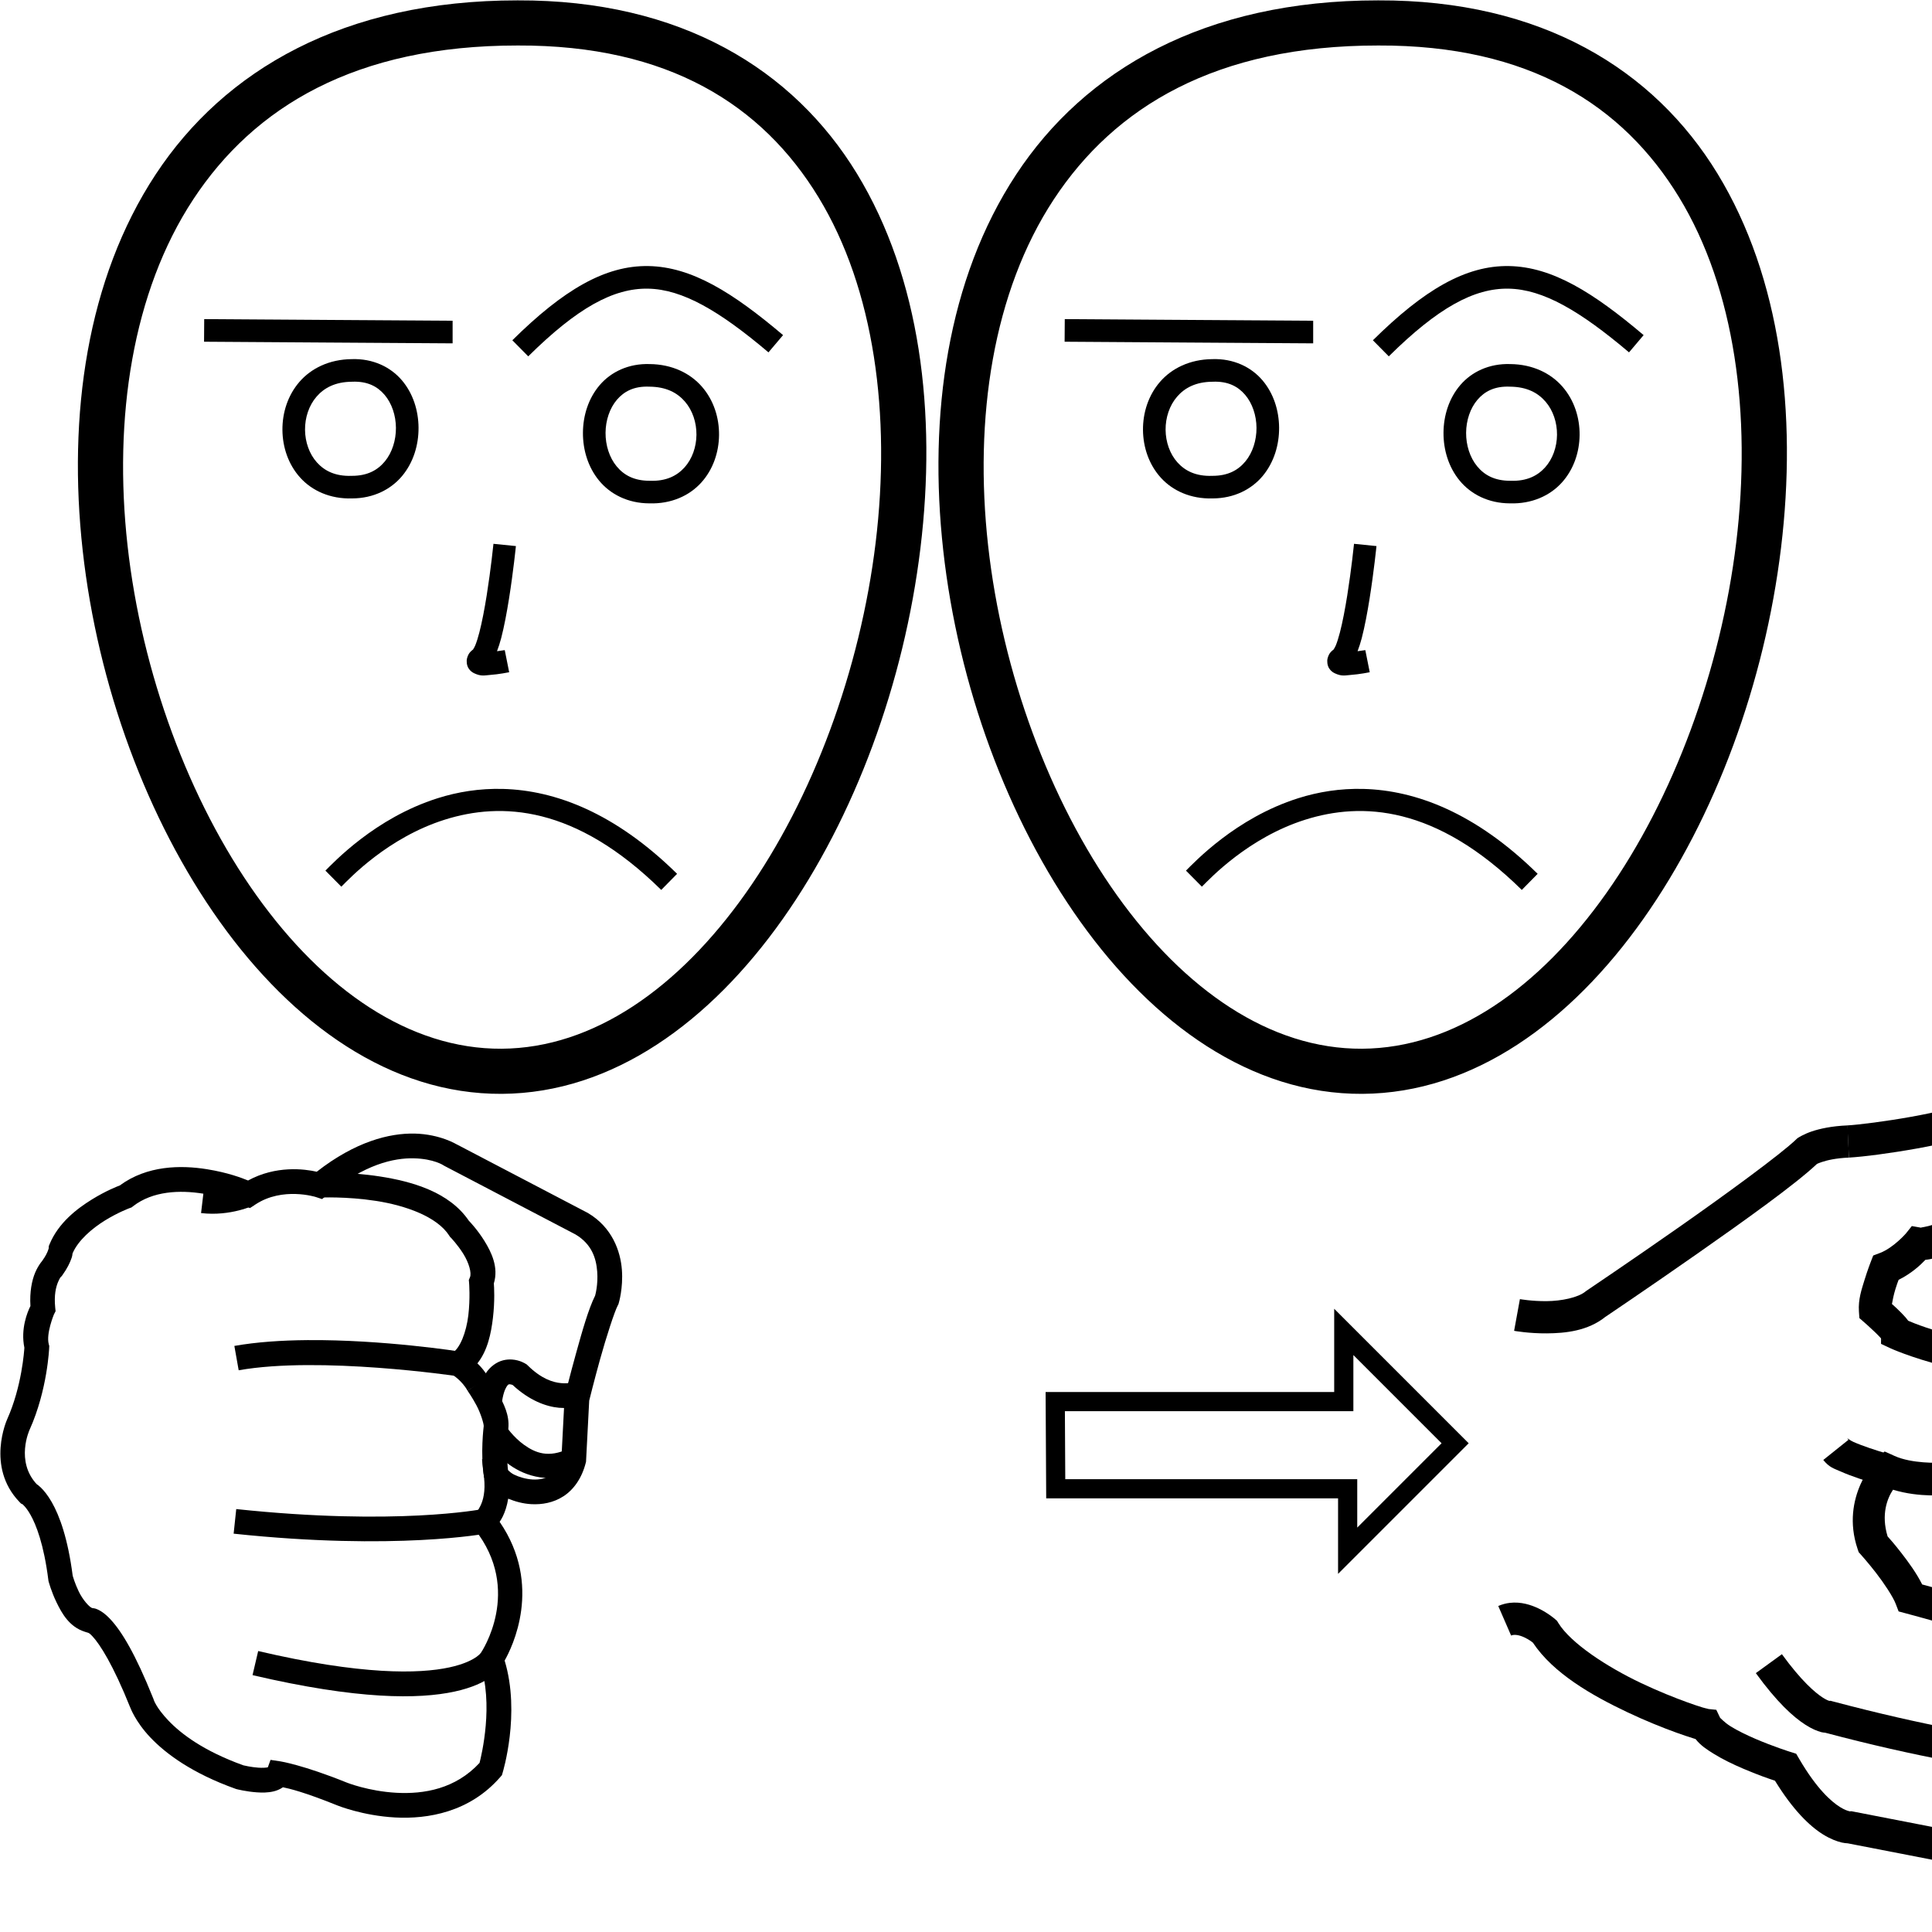 <?xml version="1.0" encoding="UTF-8" standalone="no"?>
<!-- Created with Inkscape (http://www.inkscape.org/) -->

<svg
   xmlns:dc="http://purl.org/dc/elements/1.1/"
   xmlns:cc="http://creativecommons.org/ns#"
   xmlns:rdf="http://www.w3.org/1999/02/22-rdf-syntax-ns#"
   xmlns:svg="http://www.w3.org/2000/svg"
   xmlns="http://www.w3.org/2000/svg"
   xmlns:sodipodi="http://sodipodi.sourceforge.net/DTD/sodipodi-0.dtd"
   xmlns:inkscape="http://www.inkscape.org/namespaces/inkscape"
   width="1000"
   height="1000"
   viewBox="0 0 1000 1000"
   version="1.1"
   id="svg11585"
   inkscape:version="0.92.4 (5da689c313, 2019-01-14)"
   sodipodi:docname="Novo.svg">
  <defs
     id="defs11579" />
  <sodipodi:namedview
     id="base"
     pagecolor="#ffffff"
     bordercolor="#666666"
     borderopacity="1.0"
     inkscape:pageopacity="0.0"
     inkscape:pageshadow="2"
     inkscape:zoom="0.70710678"
     inkscape:cx="445.79058"
     inkscape:cy="650.44149"
     inkscape:document-units="px"
     inkscape:current-layer="layer1"
     showgrid="false"
     units="px"
     inkscape:window-width="681"
     inkscape:window-height="706"
     inkscape:window-x="-7"
     inkscape:window-y="0"
     inkscape:window-maximized="0" />
  <g
     inkscape:label="Camada 1"
     inkscape:groupmode="layer"
     id="layer1"
     transform="translate(0,-32.417)">
    <path
       style="color:#000000;font-style:normal;font-variant:normal;font-weight:normal;font-stretch:normal;font-size:medium;line-height:normal;font-family:sans-serif;font-variant-ligatures:normal;font-variant-position:normal;font-variant-caps:normal;font-variant-numeric:normal;font-variant-alternates:normal;font-feature-settings:normal;text-indent:0;text-align:start;text-decoration:none;text-decoration-line:none;text-decoration-style:solid;text-decoration-color:#000000;letter-spacing:normal;word-spacing:normal;text-transform:none;writing-mode:lr-tb;direction:ltr;text-orientation:mixed;dominant-baseline:auto;baseline-shift:baseline;text-anchor:start;white-space:normal;shape-padding:0;clip-rule:nonzero;display:inline;overflow:visible;visibility:visible;opacity:1;isolation:auto;mix-blend-mode:normal;color-interpolation:sRGB;color-interpolation-filters:linearRGB;solid-color:#000000;solid-opacity:1;vector-effect:none;fill:#000000;fill-opacity:1;fill-rule:nonzero;stroke:none;stroke-width:23.355;stroke-linecap:butt;stroke-linejoin:miter;stroke-miterlimit:4;stroke-dasharray:none;stroke-dashoffset:0;stroke-opacity:1;color-rendering:auto;image-rendering:auto;shape-rendering:auto;text-rendering:auto;enable-background:accumulate"
       d="M 267.906,32.613 C 177.905,32.587 116.076,68.723 80.514,122.781 44.948,176.844 35.026,247.438 42.799,317.316 c 7.773,69.878 33.276,139.349 70.93,192.107 37.653,52.758 88.347,89.511 146.008,89.168 57.633,-0.343 107.915,-37.482 145.346,-90.418 37.431,-52.936 62.886,-122.381 71.34,-192.086 8.454,-69.705 -0.014,-139.926 -32.857,-193.775 -32.84,-53.844 -91.032,-90.004 -175.658,-89.699 z m 0.014,23.355 h 0.023 0.025 c 78.158,-0.288 126.636,30.921 155.658,78.506 29.023,47.584 37.607,112.859 29.609,178.803 -7.998,65.944 -32.499,132.302 -67.225,181.412 -34.725,49.11 -78.8,80.263 -126.414,80.547 C 212.011,575.52 167.628,544.741 132.738,495.855 97.849,446.97 73.346,380.684 66.01,314.734 58.674,248.784 68.539,183.48 100.025,135.617 131.512,87.755 183.992,55.938 267.92,55.969 Z"
       id="path10-9-5"
       inkscape:connector-curvature="0" />
    <path
       style="color:#000000;font-style:normal;font-variant:normal;font-weight:normal;font-stretch:normal;font-size:medium;line-height:normal;font-family:sans-serif;font-variant-ligatures:normal;font-variant-position:normal;font-variant-caps:normal;font-variant-numeric:normal;font-variant-alternates:normal;font-feature-settings:normal;text-indent:0;text-align:start;text-decoration:none;text-decoration-line:none;text-decoration-style:solid;text-decoration-color:#000000;letter-spacing:normal;word-spacing:normal;text-transform:none;writing-mode:lr-tb;direction:ltr;text-orientation:mixed;dominant-baseline:auto;baseline-shift:baseline;text-anchor:start;white-space:normal;shape-padding:0;clip-rule:nonzero;display:inline;overflow:visible;visibility:visible;opacity:1;isolation:auto;mix-blend-mode:normal;color-interpolation:sRGB;color-interpolation-filters:linearRGB;solid-color:#000000;solid-opacity:1;vector-effect:none;fill:#000000;fill-opacity:1;fill-rule:nonzero;stroke:none;stroke-width:11.678;stroke-linecap:butt;stroke-linejoin:miter;stroke-miterlimit:4;stroke-dasharray:none;stroke-dashoffset:0;stroke-opacity:1;color-rendering:auto;image-rendering:auto;shape-rendering:auto;text-rendering:auto;enable-background:accumulate"
       d="m 255.412,313.893 c 0,0 -1.315,12.999 -3.494,26.652 -1.089,6.827 -2.402,13.817 -3.812,19.248 -0.705,2.716 -1.444,5.048 -2.105,6.656 -0.661,1.608 -1.516,2.449 -0.902,1.938 -1.292,1.077 -2.659,1.975 -3.375,4.838 -0.358,1.432 -0.154,3.565 0.76,5.055 0.914,1.489 2.103,2.218 3.002,2.641 3.594,1.691 5.439,1.042 7.883,0.873 4.887,-0.337 10.18,-1.426 10.18,-1.426 l -2.291,-11.451 c 0,0 -2.496,0.317 -4.006,0.564 0.774,-2.076 1.506,-4.243 2.158,-6.754 1.576,-6.07 2.919,-13.308 4.041,-20.342 2.245,-14.068 3.582,-27.316 3.582,-27.316 z"
       id="path971-8"
       inkscape:connector-curvature="0" />
    <path
       style="color:#000000;font-style:normal;font-variant:normal;font-weight:normal;font-stretch:normal;font-size:medium;line-height:normal;font-family:sans-serif;font-variant-ligatures:normal;font-variant-position:normal;font-variant-caps:normal;font-variant-numeric:normal;font-variant-alternates:normal;font-feature-settings:normal;text-indent:0;text-align:start;text-decoration:none;text-decoration-line:none;text-decoration-style:solid;text-decoration-color:#000000;letter-spacing:normal;word-spacing:normal;text-transform:none;writing-mode:lr-tb;direction:ltr;text-orientation:mixed;dominant-baseline:auto;baseline-shift:baseline;text-anchor:start;white-space:normal;shape-padding:0;clip-rule:nonzero;display:inline;overflow:visible;visibility:visible;opacity:1;isolation:auto;mix-blend-mode:normal;color-interpolation:sRGB;color-interpolation-filters:linearRGB;solid-color:#000000;solid-opacity:1;vector-effect:none;fill:#000000;fill-opacity:1;fill-rule:nonzero;stroke:none;stroke-width:16.678;stroke-linecap:butt;stroke-linejoin:miter;stroke-miterlimit:4;stroke-dasharray:none;stroke-dashoffset:0;stroke-opacity:1;color-rendering:auto;image-rendering:auto;shape-rendering:auto;text-rendering:auto;enable-background:accumulate"
       d="m 956.312,614.922 c -8.266,0.347 -14.354,1.708 -18.531,3.111 -4.177,1.403 -7.055,3.279 -7.055,3.279 l -0.545,0.381 -0.479,0.463 c -7.733,7.483 -35.691,27.954 -60.707,45.473 -25.016,17.518 -47.748,32.82 -47.748,32.82 l -0.322,0.219 -0.301,0.246 c -3.836,3.138 -12.388,4.903 -20.062,4.975 -7.675,0.072 -13.859,-1.045 -13.859,-1.045 L 783.705,721.25 c 0,0 7.614,1.404 17.014,1.316 9.4,-0.088 21.198,-1.163 30.467,-8.746 l -0.623,0.465 c 0,0 22.834,-15.372 48,-32.996 24.615,-17.238 50.614,-35.808 61.793,-46.336 0.011,-0.014 0.17,-0.249 2.736,-1.111 2.639,-0.887 7.129,-1.971 13.92,-2.256 z"
       id="path8201-9"
       inkscape:connector-curvature="0" />
    <path
       style="color:#000000;font-style:normal;font-variant:normal;font-weight:normal;font-stretch:normal;font-size:medium;line-height:normal;font-family:sans-serif;font-variant-ligatures:normal;font-variant-position:normal;font-variant-caps:normal;font-variant-numeric:normal;font-variant-alternates:normal;font-feature-settings:normal;text-indent:0;text-align:start;text-decoration:none;text-decoration-line:none;text-decoration-style:solid;text-decoration-color:#000000;letter-spacing:normal;word-spacing:normal;text-transform:none;writing-mode:lr-tb;direction:ltr;text-orientation:mixed;dominant-baseline:auto;baseline-shift:baseline;text-anchor:start;white-space:normal;shape-padding:0;clip-rule:nonzero;display:inline;overflow:visible;visibility:visible;opacity:1;isolation:auto;mix-blend-mode:normal;color-interpolation:sRGB;color-interpolation-filters:linearRGB;solid-color:#000000;solid-opacity:1;vector-effect:none;fill:#000000;fill-opacity:1;fill-rule:nonzero;stroke:none;stroke-width:16.678;stroke-linecap:butt;stroke-linejoin:miter;stroke-miterlimit:4;stroke-dasharray:none;stroke-dashoffset:0;stroke-opacity:1;color-rendering:auto;image-rendering:auto;shape-rendering:auto;text-rendering:auto;enable-background:accumulate"
       d="m 1017.879,603.039 c -0.751,0.45 -5.175,2.206 -10.404,3.557 -5.23,1.351 -11.678,2.69 -18.258,3.873 -13.159,2.365 -27.15,4.124 -33.029,4.459 l 0.824,16.658 c 7.511,-0.428 21.432,-2.236 35.156,-4.703 6.862,-1.234 13.629,-2.628 19.479,-4.139 5.849,-1.511 10.511,-2.831 14.652,-5.309 z"
       id="path8203-8"
       inkscape:connector-curvature="0"
       sodipodi:nodetypes="ccsccsccc" />
    <path
       style="color:#000000;font-style:normal;font-variant:normal;font-weight:normal;font-stretch:normal;font-size:medium;line-height:normal;font-family:sans-serif;font-variant-ligatures:normal;font-variant-position:normal;font-variant-caps:normal;font-variant-numeric:normal;font-variant-alternates:normal;font-feature-settings:normal;text-indent:0;text-align:start;text-decoration:none;text-decoration-line:none;text-decoration-style:solid;text-decoration-color:#000000;letter-spacing:normal;word-spacing:normal;text-transform:none;writing-mode:lr-tb;direction:ltr;text-orientation:mixed;dominant-baseline:auto;baseline-shift:baseline;text-anchor:start;white-space:normal;shape-padding:0;clip-rule:nonzero;display:inline;overflow:visible;visibility:visible;opacity:1;isolation:auto;mix-blend-mode:normal;color-interpolation:sRGB;color-interpolation-filters:linearRGB;solid-color:#000000;solid-opacity:1;vector-effect:none;fill:#000000;fill-opacity:1;fill-rule:nonzero;stroke:none;stroke-width:16.678;stroke-linecap:butt;stroke-linejoin:miter;stroke-miterlimit:4;stroke-dasharray:none;stroke-dashoffset:0;stroke-opacity:1;color-rendering:auto;image-rendering:auto;shape-rendering:auto;text-rendering:auto;enable-background:accumulate"
       d="m 1113.059,591.707 c -6.265,-0.238 -11.203,2.191 -11.203,2.191 l -0.279,0.168 -0.266,0.189 c -2.781,1.982 -13.459,4.463 -22.668,5.078 -8.803,0.588 -15.955,0.274 -16.604,0.244 -25.601,-6.576 -44.16,3.461 -44.16,3.461 l 8.275,14.48 c 0,0 12.069,-7.36 32.789,-1.59 l 0.894,0.25 0.93,0.047 c 0,0 8.688,0.436 18.986,-0.252 10.174,-0.68 21.808,-1.63 30.893,-7.926 0.191,-0.315 1.338,-1.004 4.277,1.359 l 10.065,-13.291 c -3.935,-3.165 -8.171,-4.267 -11.93,-4.41 z"
       id="path8205-4"
       inkscape:connector-curvature="0"
       sodipodi:nodetypes="ccccsccccccsccccc" />
    <path
       style="color:#000000;font-style:normal;font-variant:normal;font-weight:normal;font-stretch:normal;font-size:medium;line-height:normal;font-family:sans-serif;font-variant-ligatures:normal;font-variant-position:normal;font-variant-caps:normal;font-variant-numeric:normal;font-variant-alternates:normal;font-feature-settings:normal;text-indent:0;text-align:start;text-decoration:none;text-decoration-line:none;text-decoration-style:solid;text-decoration-color:#000000;letter-spacing:normal;word-spacing:normal;text-transform:none;writing-mode:lr-tb;direction:ltr;text-orientation:mixed;dominant-baseline:auto;baseline-shift:baseline;text-anchor:start;white-space:normal;shape-padding:0;clip-rule:nonzero;display:inline;overflow:visible;visibility:visible;opacity:1;isolation:auto;mix-blend-mode:normal;color-interpolation:sRGB;color-interpolation-filters:linearRGB;solid-color:#000000;solid-opacity:1;vector-effect:none;fill:#000000;fill-opacity:1;fill-rule:nonzero;stroke:none;stroke-width:16.678;stroke-linecap:butt;stroke-linejoin:miter;stroke-miterlimit:4;stroke-dasharray:none;stroke-dashoffset:0;stroke-opacity:1;color-rendering:auto;image-rendering:auto;shape-rendering:auto;text-rendering:auto;enable-background:accumulate"
       d="m 1124.6,595.824 -9.676,13.584 c 3.097,2.206 3.758,3.686 3.984,4.486 0.227,0.801 0.163,1.489 -0.322,2.658 -0.971,2.338 -3.644,4.85 -3.644,4.85 l -0.643,0.518 -0.527,0.637 c 0,0 -5.258,6.303 -12.301,12.551 -7.043,6.248 -16.323,11.357 -19.594,11.357 h -0.856 l -0.838,0.174 c 0,0 -6.803,1.409 -14.926,2.637 -8.123,1.227 -18.122,2.008 -21.277,1.582 l -2.232,16.527 c 7.864,1.063 17.373,-0.315 26.002,-1.619 8.419,-1.272 15.099,-2.659 15.438,-2.729 12.024,-0.559 21.513,-8.501 29.352,-15.455 7.852,-6.966 13.404,-13.603 13.787,-14.062 1.216,-0.995 5.068,-4.319 7.664,-10.572 1.515,-3.649 2.398,-8.53 0.967,-13.592 -1.431,-5.062 -5.034,-9.739 -10.357,-13.531 z"
       id="path8207-2"
       inkscape:connector-curvature="0" />
    <path
       style="color:#000000;font-style:normal;font-variant:normal;font-weight:normal;font-stretch:normal;font-size:medium;line-height:normal;font-family:sans-serif;font-variant-ligatures:normal;font-variant-position:normal;font-variant-caps:normal;font-variant-numeric:normal;font-variant-alternates:normal;font-feature-settings:normal;text-indent:0;text-align:start;text-decoration:none;text-decoration-line:none;text-decoration-style:solid;text-decoration-color:#000000;letter-spacing:normal;word-spacing:normal;text-transform:none;writing-mode:lr-tb;direction:ltr;text-orientation:mixed;dominant-baseline:auto;baseline-shift:baseline;text-anchor:start;white-space:normal;shape-padding:0;clip-rule:nonzero;display:inline;overflow:visible;visibility:visible;opacity:1;isolation:auto;mix-blend-mode:normal;color-interpolation:sRGB;color-interpolation-filters:linearRGB;solid-color:#000000;solid-opacity:1;vector-effect:none;fill:#000000;fill-opacity:1;fill-rule:nonzero;stroke:none;stroke-width:16.678;stroke-linecap:butt;stroke-linejoin:miter;stroke-miterlimit:4;stroke-dasharray:none;stroke-dashoffset:0;stroke-opacity:1;color-rendering:auto;image-rendering:auto;shape-rendering:auto;text-rendering:auto;enable-background:accumulate"
       d="m 1039.938,650.711 c -3.762,0.263 -6.791,1.635 -10.336,3.008 -4.727,1.83 -9.814,4.21 -14.818,6.51 -5.005,2.3 -9.927,4.518 -13.877,5.949 -3.95,1.431 -7.289,1.565 -6.482,1.707 l -4.867,-0.857 -3.088,3.859 c 0,0 -6.471,7.437 -13.418,10.068 l -3.475,1.316 -1.346,3.463 c 0,0 -1.585,4.078 -3.117,9.053 -1.532,4.975 -3.362,10.198 -2.938,16.424 l 0.234,3.451 2.611,2.271 c 0,0 2.751,2.398 5.428,4.971 1.233,1.185 2.375,2.361 3.174,3.25 v 2.85 l 4.797,2.25 c 0,0 40.009,18.633 105.008,18.633 l 0.342,-16.67 c -56.759,0 -90.684,-13.808 -96.086,-16.18 -0.408,-0.536 -0.81,-1.098 -1.238,-1.588 -1.364,-1.558 -2.912,-3.102 -4.439,-4.57 -1.389,-1.335 -1.659,-1.531 -2.744,-2.512 0.38,-2.135 0.945,-4.931 1.789,-7.672 0.814,-2.641 1.134,-3.386 1.662,-4.83 6.49,-3.23 11.115,-7.456 13.887,-10.371 3.501,-0.286 6.607,-1.412 9.988,-2.637 4.914,-1.781 10.107,-4.152 15.16,-6.475 5.054,-2.323 9.966,-4.598 13.875,-6.111 3.909,-1.513 6.125,-1.887 6.125,-1.887 l 2.242,-16.525 c -1.463,-0.2 -2.799,-0.236 -4.053,-0.148 z m -65.9,74.895 c 0.252,0.304 0.506,0.627 0.484,0.594 -0.015,-0.023 -0.252,-0.096 -0.484,-0.594 z"
       id="path8209-9"
       inkscape:connector-curvature="0"
       sodipodi:nodetypes="ccccccccccscccsccccccccccccccccccccc" />
    <path
       style="color:#000000;font-style:normal;font-variant:normal;font-weight:normal;font-stretch:normal;font-size:medium;line-height:normal;font-family:sans-serif;font-variant-ligatures:normal;font-variant-position:normal;font-variant-caps:normal;font-variant-numeric:normal;font-variant-alternates:normal;font-feature-settings:normal;text-indent:0;text-align:start;text-decoration:none;text-decoration-line:none;text-decoration-style:solid;text-decoration-color:#000000;letter-spacing:normal;word-spacing:normal;text-transform:none;writing-mode:lr-tb;direction:ltr;text-orientation:mixed;dominant-baseline:auto;baseline-shift:baseline;text-anchor:start;white-space:normal;shape-padding:0;clip-rule:nonzero;display:inline;overflow:visible;visibility:visible;opacity:1;isolation:auto;mix-blend-mode:normal;color-interpolation:sRGB;color-interpolation-filters:linearRGB;solid-color:#000000;solid-opacity:1;vector-effect:none;fill:#000000;fill-opacity:1;fill-rule:nonzero;stroke:none;stroke-width:16.678;stroke-linecap:butt;stroke-linejoin:miter;stroke-miterlimit:4;stroke-dasharray:none;stroke-dashoffset:0;stroke-opacity:1;color-rendering:auto;image-rendering:auto;shape-rendering:auto;text-rendering:auto;enable-background:accumulate"
       d="m 1083.77,732.217 -0.682,16.664 c 0,0 12.673,0.527 27.082,3.105 14.409,2.579 30.235,8.311 34.744,13.455 l 12.543,-10.992 c -10.607,-12.103 -28.659,-16.071 -44.35,-18.879 -15.69,-2.808 -29.338,-3.354 -29.338,-3.354 z"
       id="path8211-9"
       inkscape:connector-curvature="0" />
    <path
       style="color:#000000;font-style:normal;font-variant:normal;font-weight:normal;font-stretch:normal;font-size:medium;line-height:normal;font-family:sans-serif;font-variant-ligatures:normal;font-variant-position:normal;font-variant-caps:normal;font-variant-numeric:normal;font-variant-alternates:normal;font-feature-settings:normal;text-indent:0;text-align:start;text-decoration:none;text-decoration-line:none;text-decoration-style:solid;text-decoration-color:#000000;letter-spacing:normal;word-spacing:normal;text-transform:none;writing-mode:lr-tb;direction:ltr;text-orientation:mixed;dominant-baseline:auto;baseline-shift:baseline;text-anchor:start;white-space:normal;shape-padding:0;clip-rule:nonzero;display:inline;overflow:visible;visibility:visible;opacity:1;isolation:auto;mix-blend-mode:normal;color-interpolation:sRGB;color-interpolation-filters:linearRGB;solid-color:#000000;solid-opacity:1;vector-effect:none;fill:#000000;fill-opacity:1;fill-rule:nonzero;stroke:none;stroke-width:16.678;stroke-linecap:butt;stroke-linejoin:miter;stroke-miterlimit:4;stroke-dasharray:none;stroke-dashoffset:0;stroke-opacity:1;color-rendering:auto;image-rendering:auto;shape-rendering:auto;text-rendering:auto;enable-background:accumulate"
       d="m 1157.23,754.201 -12.316,11.24 c 5.032,5.296 4.811,9.552 3.559,13.891 -1.253,4.338 -3.766,7.506 -3.766,7.506 l -0.914,1.107 -0.135,0.371 c -0.063,0.07 -0.024,0.057 -0.348,0.312 -1.047,0.827 -3.807,2.549 -9.785,4.029 -11.956,2.96 -36.602,4.732 -83.254,-2.438 l -0.141,-0.023 -0.143,-0.016 c 0,0 -9.486,-1.129 -19.695,-1.779 -5.105,-0.325 -10.387,-0.54 -15.018,-0.408 -2.316,0.066 -4.455,0.207 -6.529,0.545 -1.206,0.197 -2.442,0.455 -3.791,0.965 -1.882,0.075 -15.389,0.537 -24.338,-3.49 l -5.133,-2.311 -4.062,3.898 c 0,0 -19.148,19.401 -9.914,46.604 l 0.551,1.625 1.15,1.277 c 0,0 3.651,4.053 7.818,9.426 4.168,5.373 8.771,12.336 10.178,15.992 l 1.527,3.971 4.111,1.094 c 0,0 49.381,13.228 70.76,21.42 l 1.178,0.451 1.258,0.082 c 0,0 17.263,1.144 36.361,4.229 9.549,1.542 19.532,3.581 27.768,6.09 8.015,2.441 14.275,5.709 16.375,7.674 1.024,1.202 8.877,11.156 0.291,27.254 l 14.715,7.848 c 13.247,-24.836 -2.316,-45.98 -2.316,-45.98 l -0.272,-0.342 -0.309,-0.311 c -5.981,-6.06 -14.231,-9.236 -23.625,-12.098 -9.394,-2.861 -19.958,-4.983 -29.967,-6.6 -18.999,-3.069 -35.067,-4.187 -36.758,-4.303 -22.366,-8.414 -61.54,-18.924 -67.391,-20.482 -2.921,-5.838 -6.984,-11.411 -10.707,-16.211 -3.818,-4.923 -6.158,-7.498 -7.189,-8.66 -3.47,-11.489 -0.13,-19.723 2.811,-24.164 13.95,4.282 27.779,2.652 27.779,2.652 l 2.471,-0.215 1.012,-0.791 c 0.122,-0.057 0.122,-0.097 0.344,-0.133 0.891,-0.145 2.456,-0.281 4.316,-0.334 3.72,-0.106 8.665,0.074 13.484,0.381 9.632,0.613 18.764,1.692 18.777,1.693 0,10e-6 0.014,0.002 0.014,0.002 47.711,7.309 74.072,5.927 89.512,2.104 7.736,-1.916 12.78,-4.499 16.109,-7.127 1.665,-1.314 2.885,-2.637 3.74,-3.818 0.252,-0.348 0.253,-0.473 0.469,-0.857 0.454,-0.553 4.45,-5.493 6.643,-13.084 2.318,-8.027 1.894,-20.117 -7.266,-29.758 z"
       id="path8213-5"
       inkscape:connector-curvature="0"
       sodipodi:nodetypes="ccsccccsccccccccccccccccccccccccccccssccsccccccccccccccccc" />
    <path
       style="color:#000000;font-style:normal;font-variant:normal;font-weight:normal;font-stretch:normal;font-size:medium;line-height:normal;font-family:sans-serif;font-variant-ligatures:normal;font-variant-position:normal;font-variant-caps:normal;font-variant-numeric:normal;font-variant-alternates:normal;font-feature-settings:normal;text-indent:0;text-align:start;text-decoration:none;text-decoration-line:none;text-decoration-style:solid;text-decoration-color:#000000;letter-spacing:normal;word-spacing:normal;text-transform:none;writing-mode:lr-tb;direction:ltr;text-orientation:mixed;dominant-baseline:auto;baseline-shift:baseline;text-anchor:start;white-space:normal;shape-padding:0;clip-rule:nonzero;display:inline;overflow:visible;visibility:visible;opacity:1;isolation:auto;mix-blend-mode:normal;color-interpolation:sRGB;color-interpolation-filters:linearRGB;solid-color:#000000;solid-opacity:1;vector-effect:none;fill:#000000;fill-opacity:1;fill-rule:nonzero;stroke:none;stroke-width:16.678;stroke-linecap:butt;stroke-linejoin:miter;stroke-miterlimit:4;stroke-dasharray:none;stroke-dashoffset:0;stroke-opacity:1;color-rendering:auto;image-rendering:auto;shape-rendering:auto;text-rendering:auto;enable-background:accumulate"
       d="m 1099.006,935.068 c -4.869,0.061 -9.631,0.371 -13.793,1.125 l -30.48,5.523 29.135,10.525 c 9.033,3.263 20.482,3.255 31.5,5.33 5.509,1.037 10.634,2.467 14.31,4.275 3.677,1.808 5.639,3.716 6.57,5.822 l 0.324,0.736 0.461,0.66 c 0.307,0.441 1.573,3.629 1.949,7.492 0.377,3.863 0.148,8.464 -0.729,12.354 -0.877,3.89 -2.48,6.939 -3.762,8.225 -1.282,1.285 -1.552,1.62 -4.221,1.041 l -3.533,16.299 c 7.404,1.605 14.972,-0.959 19.562,-5.562 4.591,-4.604 6.893,-10.436 8.223,-16.334 1.329,-5.898 1.607,-11.991 1.057,-17.639 -0.55,-5.648 -1.644,-10.79 -4.863,-15.41 l 0.785,1.396 c -1.423,-3.219 -3.478,-5.888 -5.857,-8.143 1.379,-0.633 2.694,-1.329 3.754,-2.166 4.984,-3.938 6.705,-9.273 6.705,-9.273 l -15.27,-6.557 c 0,0 -0.849,2.014 -1.775,2.746 -0.927,0.732 -1.91,1.942 -7.676,-0.113 v 0.043 c -0.183,-0.037 -0.734,-0.328 -0.875,-0.365 -0.77,-0.201 -1.143,-0.247 -1.645,-0.324 -1.004,-0.155 -2.205,-0.298 -3.709,-0.453 -3.008,-0.31 -7.117,-0.643 -11.711,-0.885 -4.593,-0.242 -9.57,-0.43 -14.439,-0.369 z"
       id="path8215-8"
       inkscape:connector-curvature="0"
       sodipodi:nodetypes="ccccscccccssccccsccccccccccccccc" />
    <path
       style="color:#000000;font-style:normal;font-variant:normal;font-weight:normal;font-stretch:normal;font-size:medium;line-height:normal;font-family:sans-serif;font-variant-ligatures:normal;font-variant-position:normal;font-variant-caps:normal;font-variant-numeric:normal;font-variant-alternates:normal;font-feature-settings:normal;text-indent:0;text-align:start;text-decoration:none;text-decoration-line:none;text-decoration-style:solid;text-decoration-color:#000000;letter-spacing:normal;word-spacing:normal;text-transform:none;writing-mode:lr-tb;direction:ltr;text-orientation:mixed;dominant-baseline:auto;baseline-shift:baseline;text-anchor:start;white-space:normal;shape-padding:0;clip-rule:nonzero;display:inline;overflow:visible;visibility:visible;opacity:1;isolation:auto;mix-blend-mode:normal;color-interpolation:sRGB;color-interpolation-filters:linearRGB;solid-color:#000000;solid-opacity:1;vector-effect:none;fill:#000000;fill-opacity:1;fill-rule:nonzero;stroke:none;stroke-width:16.678;stroke-linecap:butt;stroke-linejoin:miter;stroke-miterlimit:4;stroke-dasharray:none;stroke-dashoffset:0;stroke-opacity:1;color-rendering:auto;image-rendering:auto;shape-rendering:auto;text-rendering:auto;enable-background:accumulate"
       d="m 1056.332,987.084 c -3.861,-0.156 -7.396,-0.114 -10.465,0.189 l -2.268,16.043 c 0,0 8.668,3.459 18.613,7.111 9.492,3.486 19.184,7.053 26.383,8.32 0.093,0.028 5.34,1.617 10.617,3.606 2.657,1.001 5.299,2.114 6.939,2.967 l 0.072,0.408 2.613,1.977 c 0,0 4.912,5.122 13.627,4.459 4.358,-0.331 9.648,-3.67 11.979,-8.453 2.33,-4.783 2.865,-10.348 2.383,-17.916 l -8.322,0.531 1.65,-8.174 c 0,0 -15.793,-3.191 -34.037,-6.146 -13.683,-2.217 -28.202,-4.454 -39.785,-4.922 z m 61.182,25.731 c 0.584,0.114 2.109,0.372 2.549,0.459 -0.084,0.737 -0.14,0.987 -0.24,1.457 -0.023,-0.01 -0.031,-0.01 -0.053,-0.018 -0.667,-0.686 -1.364,-1.253 -1.92,-1.69 -0.114,-0.089 -0.223,-0.124 -0.336,-0.209 z"
       id="path8217-4"
       inkscape:connector-curvature="0" />
    <path
       style="color:#000000;font-style:normal;font-variant:normal;font-weight:normal;font-stretch:normal;font-size:medium;line-height:normal;font-family:sans-serif;font-variant-ligatures:normal;font-variant-position:normal;font-variant-caps:normal;font-variant-numeric:normal;font-variant-alternates:normal;font-feature-settings:normal;text-indent:0;text-align:start;text-decoration:none;text-decoration-line:none;text-decoration-style:solid;text-decoration-color:#000000;letter-spacing:normal;word-spacing:normal;text-transform:none;writing-mode:lr-tb;direction:ltr;text-orientation:mixed;dominant-baseline:auto;baseline-shift:baseline;text-anchor:start;white-space:normal;shape-padding:0;clip-rule:nonzero;display:inline;overflow:visible;visibility:visible;opacity:1;isolation:auto;mix-blend-mode:normal;color-interpolation:sRGB;color-interpolation-filters:linearRGB;solid-color:#000000;solid-opacity:1;vector-effect:none;fill:#000000;fill-opacity:1;fill-rule:nonzero;stroke:none;stroke-width:16.678;stroke-linecap:butt;stroke-linejoin:miter;stroke-miterlimit:4;stroke-dasharray:none;stroke-dashoffset:0;stroke-opacity:1;color-rendering:auto;image-rendering:auto;shape-rendering:auto;text-rendering:auto;enable-background:accumulate"
       d="m 922.309,888.627 -13.496,9.799 c 10.868,14.967 19.293,22.655 25.73,26.764 3.219,2.054 5.956,3.199 8.189,3.793 0.661,0.176 1.304,0.207 1.971,0.283 96.311,25.501 142.395,23.463 142.395,23.463 l -0.795,-16.658 c 0,0 -42.478,2.188 -137.35,-22.934 l -1.494,-0.395 -0.566,0.06 c -0.403,-0.113 -1.465,-0.454 -3.377,-1.674 -3.965,-2.53 -11.168,-8.677 -21.207,-22.502 z"
       id="path8219-0"
       inkscape:connector-curvature="0" />
    <path
       style="color:#000000;font-style:normal;font-variant:normal;font-weight:normal;font-stretch:normal;font-size:medium;line-height:normal;font-family:sans-serif;font-variant-ligatures:normal;font-variant-position:normal;font-variant-caps:normal;font-variant-numeric:normal;font-variant-alternates:normal;font-feature-settings:normal;text-indent:0;text-align:start;text-decoration:none;text-decoration-line:none;text-decoration-style:solid;text-decoration-color:#000000;letter-spacing:normal;word-spacing:normal;text-transform:none;writing-mode:lr-tb;direction:ltr;text-orientation:mixed;dominant-baseline:auto;baseline-shift:baseline;text-anchor:start;white-space:normal;shape-padding:0;clip-rule:nonzero;display:inline;overflow:visible;visibility:visible;opacity:1;isolation:auto;mix-blend-mode:normal;color-interpolation:sRGB;color-interpolation-filters:linearRGB;solid-color:#000000;solid-opacity:1;vector-effect:none;fill:#000000;fill-opacity:1;fill-rule:nonzero;stroke:none;stroke-width:16.678;stroke-linecap:butt;stroke-linejoin:miter;stroke-miterlimit:4;stroke-dasharray:none;stroke-dashoffset:0;stroke-opacity:1;color-rendering:auto;image-rendering:auto;shape-rendering:auto;text-rendering:auto;enable-background:accumulate"
       d="m 781.436,862.061 c -1.937,0.234 -3.929,0.743 -5.939,1.617 l 6.65,15.295 c 1.646,-0.716 4.212,-0.319 7.018,1.027 2.265,1.087 3.678,2.187 4.256,2.654 10.633,15.992 30.671,27.366 48.902,36.008 9.403,4.457 18.334,8.017 25.258,10.52 3.462,1.251 6.414,2.237 8.719,2.945 0.58,0.178 0.911,0.29 1.334,0.434 2.574,3.305 5.89,5.444 9.406,7.625 4.682,2.904 9.981,5.432 15.057,7.611 7.672,3.294 13.545,5.296 16.621,6.312 9.283,15.108 17.923,23.508 24.984,27.867 3.76,2.321 7.068,3.545 9.641,4.141 1.107,0.256 2.151,0.343 3.062,0.404 l 88.693,17.236 3.182,-16.373 -90.01,-17.49 -0.93,0.08 c 0.037,-0.015 0.076,-0.033 -0.238,-0.105 -0.783,-0.181 -2.346,-0.667 -4.641,-2.084 -4.589,-2.833 -12.157,-9.494 -21.135,-24.855 l -1.627,-2.783 -3.074,-0.967 c 0,0 -8.729,-2.748 -17.951,-6.707 -4.611,-1.98 -9.315,-4.269 -12.846,-6.459 -3.53,-2.19 -5.624,-4.73 -5.459,-4.387 l -2.027,-4.223 -4.66,-0.467 c 1.815,0.181 -0.505,-0.144 -2.48,-0.752 -1.976,-0.607 -4.716,-1.517 -7.953,-2.688 -6.475,-2.341 -14.97,-5.731 -23.783,-9.908 -17.626,-8.354 -36.397,-20.585 -42.904,-31.16 l -0.648,-1.055 -0.928,-0.82 c 0,0 -3.512,-3.146 -8.604,-5.59 -3.818,-1.833 -9.134,-3.607 -14.945,-2.904 z"
       id="path8223-5"
       inkscape:connector-curvature="0" />
    <path
       style="color:#000000;font-style:normal;font-variant:normal;font-weight:normal;font-stretch:normal;font-size:medium;line-height:normal;font-family:sans-serif;font-variant-ligatures:normal;font-variant-position:normal;font-variant-caps:normal;font-variant-numeric:normal;font-variant-alternates:normal;font-feature-settings:normal;text-indent:0;text-align:start;text-decoration:none;text-decoration-line:none;text-decoration-style:solid;text-decoration-color:#000000;letter-spacing:normal;word-spacing:normal;text-transform:none;writing-mode:lr-tb;direction:ltr;text-orientation:mixed;dominant-baseline:auto;baseline-shift:baseline;text-anchor:start;white-space:normal;shape-padding:0;clip-rule:nonzero;display:inline;overflow:visible;visibility:visible;opacity:1;isolation:auto;mix-blend-mode:normal;color-interpolation:sRGB;color-interpolation-filters:linearRGB;solid-color:#000000;solid-opacity:1;vector-effect:none;fill:#000000;fill-opacity:1;fill-rule:nonzero;stroke:none;stroke-width:8.339;stroke-linecap:butt;stroke-linejoin:miter;stroke-miterlimit:4;stroke-dasharray:none;stroke-dashoffset:0;stroke-opacity:1;color-rendering:auto;image-rendering:auto;shape-rendering:auto;text-rendering:auto;enable-background:accumulate"
       d="m 1110.211,600.105 -8.123,1.883 c 0.549,2.368 -0.044,3.952 -1.754,5.965 -1.71,2.013 -4.656,4.023 -7.85,5.617 -2.584,1.29 -5.079,2.131 -7.365,2.896 -0.255,-6.002 -3.189,-10.807 -3.189,-10.807 l -7.307,4.02 c 0,0 3.2,7.455 1.561,10.969 l -3.568,7.645 8.24,-1.809 c 0,0 7.785,-1.674 15.354,-5.453 3.784,-1.889 7.601,-4.292 10.479,-7.678 2.877,-3.386 4.697,-8.187 3.523,-13.248 z"
       id="path8227-8"
       inkscape:connector-curvature="0" />
    <path
       style="color:#000000;font-style:normal;font-variant:normal;font-weight:normal;font-stretch:normal;font-size:medium;line-height:normal;font-family:sans-serif;font-variant-ligatures:normal;font-variant-position:normal;font-variant-caps:normal;font-variant-numeric:normal;font-variant-alternates:normal;font-feature-settings:normal;text-indent:0;text-align:start;text-decoration:none;text-decoration-line:none;text-decoration-style:solid;text-decoration-color:#000000;letter-spacing:normal;word-spacing:normal;text-transform:none;writing-mode:lr-tb;direction:ltr;text-orientation:mixed;dominant-baseline:auto;baseline-shift:baseline;text-anchor:start;white-space:normal;shape-padding:0;clip-rule:nonzero;display:inline;overflow:visible;visibility:visible;opacity:1;isolation:auto;mix-blend-mode:normal;color-interpolation:sRGB;color-interpolation-filters:linearRGB;solid-color:#000000;solid-opacity:1;vector-effect:none;fill:#000000;fill-opacity:1;fill-rule:nonzero;stroke:none;stroke-width:8.339;stroke-linecap:butt;stroke-linejoin:miter;stroke-miterlimit:4;stroke-dasharray:none;stroke-dashoffset:0;stroke-opacity:1;color-rendering:auto;image-rendering:auto;shape-rendering:auto;text-rendering:auto;enable-background:accumulate"
       d="m 1135.105,756.508 c -6.057,-0.076 -11.8,1.411 -16.686,3.811 -6.514,3.2 -11.658,7.946 -13.959,13.684 -1.151,2.869 -1.526,6.094 -0.627,9.186 0.899,3.092 3.054,5.855 6.092,7.898 6.076,4.086 15.528,5.919 29.863,5.273 l 1.955,-0.088 1.182,-1.559 c 8.023,-10.584 10.249,-18.678 8.844,-25.08 -1.406,-6.402 -6.221,-9.92 -8.9,-11.814 l -0.736,-0.52 -0.885,-0.17 c -2.068,-0.397 -4.123,-0.596 -6.143,-0.621 z m -0.111,8.344 c 1.252,0.013 2.519,0.18 3.785,0.377 2.197,1.614 4.229,3.384 4.846,6.191 0.644,2.934 -0.217,8.132 -6.244,16.605 -12.061,0.289 -19.492,-1.634 -22.801,-3.859 -1.753,-1.179 -2.437,-2.263 -2.74,-3.307 -0.303,-1.044 -0.245,-2.245 0.359,-3.752 1.209,-3.015 4.86,-6.83 9.899,-9.305 3.779,-1.856 8.251,-3.001 12.896,-2.951 z"
       id="path8229-5-7"
       inkscape:connector-curvature="0" />
    <path
       style="color:#000000;font-style:normal;font-variant:normal;font-weight:normal;font-stretch:normal;font-size:medium;line-height:normal;font-family:sans-serif;font-variant-ligatures:normal;font-variant-position:normal;font-variant-caps:normal;font-variant-numeric:normal;font-variant-alternates:normal;font-feature-settings:normal;text-indent:0;text-align:start;text-decoration:none;text-decoration-line:none;text-decoration-style:solid;text-decoration-color:#000000;letter-spacing:normal;word-spacing:normal;text-transform:none;writing-mode:lr-tb;direction:ltr;text-orientation:mixed;dominant-baseline:auto;baseline-shift:baseline;text-anchor:start;white-space:normal;shape-padding:0;clip-rule:nonzero;display:inline;overflow:visible;visibility:visible;opacity:1;isolation:auto;mix-blend-mode:normal;color-interpolation:sRGB;color-interpolation-filters:linearRGB;solid-color:#000000;solid-opacity:1;vector-effect:none;fill:#000000;fill-opacity:1;fill-rule:nonzero;stroke:none;stroke-width:8.339;stroke-linecap:butt;stroke-linejoin:miter;stroke-miterlimit:4;stroke-dasharray:none;stroke-dashoffset:0;stroke-opacity:1;color-rendering:auto;image-rendering:auto;shape-rendering:auto;text-rendering:auto;enable-background:accumulate"
       d="m 1130.875,906.453 c -10.193,-0.035 -18.407,5.21 -22.266,12.652 -4.41,8.505 -3.03,19.807 5.461,27.895 l 5.75,-6.037 c -6.124,-5.834 -6.582,-12.671 -3.809,-18.02 2.58,-4.976 8.162,-8.542 16.348,-7.924 2.788,4.432 3.351,11.306 2.596,17.635 -0.833,6.973 -2.809,12.623 -2.809,12.623 l 7.867,2.768 c 0,0 2.268,-6.41 3.223,-14.402 0.954,-7.992 0.901,-18.066 -5.314,-25.412 l -1.012,-1.197 -1.553,-0.232 c -1.53,-0.229 -3.026,-0.343 -4.482,-0.348 z"
       id="path8250-5"
       inkscape:connector-curvature="0" />
    <path
       style="color:#000000;font-style:normal;font-variant:normal;font-weight:normal;font-stretch:normal;font-size:medium;line-height:normal;font-family:sans-serif;font-variant-ligatures:normal;font-variant-position:normal;font-variant-caps:normal;font-variant-numeric:normal;font-variant-alternates:normal;font-feature-settings:normal;text-indent:0;text-align:start;text-decoration:none;text-decoration-line:none;text-decoration-style:solid;text-decoration-color:#000000;letter-spacing:normal;word-spacing:normal;text-transform:none;writing-mode:lr-tb;direction:ltr;text-orientation:mixed;dominant-baseline:auto;baseline-shift:baseline;text-anchor:start;white-space:normal;shape-padding:0;clip-rule:nonzero;display:inline;overflow:visible;visibility:visible;opacity:1;isolation:auto;mix-blend-mode:normal;color-interpolation:sRGB;color-interpolation-filters:linearRGB;solid-color:#000000;solid-opacity:1;vector-effect:none;fill:#000000;fill-opacity:1;fill-rule:nonzero;stroke:none;stroke-width:8.339;stroke-linecap:butt;stroke-linejoin:miter;stroke-miterlimit:4;stroke-dasharray:none;stroke-dashoffset:0;stroke-opacity:1;color-rendering:auto;image-rendering:auto;shape-rendering:auto;text-rendering:auto;enable-background:accumulate"
       d="m 1123.809,973.068 c -6.207,-0.362 -11.375,0.419 -15.506,2.123 -5.508,2.272 -9.361,6.581 -9.744,11.684 -0.383,5.103 2.709,9.945 7.75,13.207 5.041,3.262 12.176,5.298 21.471,5.545 l 2.898,0.078 1.082,-2.691 c 0,0 1.729,-4.281 2.838,-9.623 1.109,-5.342 2.067,-11.991 -1.357,-17.625 l -0.992,-1.633 -1.885,-0.312 c -2.301,-0.383 -4.486,-0.631 -6.555,-0.752 z m -0.471,8.336 c 1.035,0.057 2.22,0.24 3.353,0.379 0.571,2.465 0.482,6.342 -0.26,9.914 -0.433,2.089 -0.974,3.905 -1.438,5.355 -6.513,-0.545 -11.29,-2.117 -14.154,-3.971 -3.303,-2.137 -4.069,-4.198 -3.965,-5.582 0.104,-1.384 1.081,-3.145 4.607,-4.6 2.645,-1.091 6.619,-1.786 11.855,-1.496 z"
       id="path8256-8"
       inkscape:connector-curvature="0" />
    <path
       style="color:#000000;font-style:normal;font-variant:normal;font-weight:normal;font-stretch:normal;font-size:medium;line-height:normal;font-family:sans-serif;font-variant-ligatures:normal;font-variant-position:normal;font-variant-caps:normal;font-variant-numeric:normal;font-variant-alternates:normal;font-feature-settings:normal;text-indent:0;text-align:start;text-decoration:none;text-decoration-line:none;text-decoration-style:solid;text-decoration-color:#000000;letter-spacing:normal;word-spacing:normal;text-transform:none;writing-mode:lr-tb;direction:ltr;text-orientation:mixed;dominant-baseline:auto;baseline-shift:baseline;text-anchor:start;white-space:normal;shape-padding:0;clip-rule:nonzero;display:inline;overflow:visible;visibility:visible;opacity:1;isolation:auto;mix-blend-mode:normal;color-interpolation:sRGB;color-interpolation-filters:linearRGB;solid-color:#000000;solid-opacity:1;vector-effect:none;fill:#000000;fill-opacity:1;fill-rule:nonzero;stroke:none;stroke-width:16.678;stroke-linecap:butt;stroke-linejoin:miter;stroke-miterlimit:4;stroke-dasharray:none;stroke-dashoffset:0;stroke-opacity:1;color-rendering:auto;image-rendering:auto;shape-rendering:auto;text-rendering:auto;enable-background:accumulate"
       d="m 956.207,776.918 c 0.01,0.067 0.178,0.294 0.545,0.752 l -13.023,10.418 c 3.15,3.938 5.649,4.471 8.732,5.854 3.083,1.383 6.523,2.649 9.824,3.777 6.603,2.256 12.686,3.936 12.686,3.936 l 4.449,-16.072 c 0,0 -5.71,-1.583 -11.742,-3.645 -3.016,-1.031 -6.106,-2.187 -8.393,-3.213 -1.715,-0.769 -3.107,-2.008 -3.078,-1.807 z"
       id="path8268-6"
       inkscape:connector-curvature="0" />
    <path
       style="color:#000000;font-style:normal;font-variant:normal;font-weight:normal;font-stretch:normal;font-size:medium;line-height:normal;font-family:sans-serif;font-variant-ligatures:normal;font-variant-position:normal;font-variant-caps:normal;font-variant-numeric:normal;font-variant-alternates:normal;font-feature-settings:normal;text-indent:0;text-align:start;text-decoration:none;text-decoration-line:none;text-decoration-style:solid;text-decoration-color:#000000;letter-spacing:normal;word-spacing:normal;text-transform:none;writing-mode:lr-tb;direction:ltr;text-orientation:mixed;dominant-baseline:auto;baseline-shift:baseline;text-anchor:start;white-space:normal;shape-padding:0;clip-rule:nonzero;display:inline;overflow:visible;visibility:visible;opacity:1;isolation:auto;mix-blend-mode:normal;color-interpolation:sRGB;color-interpolation-filters:linearRGB;solid-color:#000000;solid-opacity:1;vector-effect:none;fill:#000000;fill-opacity:1;fill-rule:nonzero;stroke:none;stroke-width:12.804;stroke-linecap:butt;stroke-linejoin:miter;stroke-miterlimit:4;stroke-dasharray:none;stroke-dashoffset:0;stroke-opacity:1;color-rendering:auto;image-rendering:auto;shape-rendering:auto;text-rendering:auto;enable-background:accumulate"
       d="m 214.533,619.164 c -12.846,-0.284 -30.506,4.048 -50.578,19.742 -6.351,-1.459 -21.133,-3.336 -35.557,4.535 -3.319,-1.359 -10.494,-4.109 -21.293,-5.84 -13.51,-2.166 -30.932,-2.026 -45.115,8.412 -1.084,0.407 -6.992,2.668 -14.297,7.166 -8.002,4.927 -17.435,12.23 -21.992,23.146 l -0.447,1.072 -0.043,1.16 c 0,0 0.088,-0.226 -0.287,0.885 -0.375,1.111 -1.193,2.998 -3.018,5.514 l 0.74,-0.854 c 0,0 -2.682,2.757 -4.486,7.123 -1.647,3.986 -2.855,9.79 -2.41,17.203 -1.539,3.07 -5.158,11.758 -3.131,21.564 -0.08,1.36 -1.283,20.064 -8.91,37.053 0,0 -11.177,24.559 6.375,42.791 l 0.77,0.801 0.992,0.492 c 0,0 -0.39,-0.309 0.334,0.391 0.724,0.7 1.99,2.132 3.504,4.779 3.028,5.295 7.026,15.488 9.346,33.953 l 0.055,0.436 0.115,0.424 c 0,0 1.355,5.122 4.08,10.732 2.725,5.611 6.567,12.609 14.594,15.162 l 1.936,0.617 c 0.275,0.153 0.712,0.283 2.164,1.867 3.663,3.997 10.427,14.226 19.504,36.902 l -0.156,-0.434 c 0,0 2.547,7.388 10.518,15.783 7.971,8.395 21.576,18.524 44.115,26.578 l 0.293,0.105 0.299,0.074 c 0,0 4.857,1.253 10.334,1.633 2.738,0.19 5.665,0.229 8.734,-0.496 1.512,-0.357 3.256,-1.03 4.826,-2.125 3.265,0.664 11.041,2.471 28.211,9.414 0,0 13.053,5.309 29.904,6.217 16.851,0.908 38.503,-2.715 54.303,-20.83 l 0.922,-1.059 0.396,-1.346 c 0,0 9.373,-30.506 1.018,-57.973 3.784,-6.676 19.955,-38.935 -2.588,-71.816 0.563,-0.85 1.129,-1.76 1.637,-2.811 1.174,-2.431 2.2,-5.49 2.795,-9.168 3.587,1.448 7.567,2.595 11.973,2.834 5.424,0.294 11.407,-0.675 16.682,-4.119 5.275,-3.444 9.452,-9.33 11.471,-17.223 l 0.158,-0.617 1.643,-31.629 c 0.123,-0.499 2.48,-10.057 5.592,-21.273 3.192,-11.505 7.542,-24.925 9.203,-28.006 l 0.311,-0.576 0.188,-0.625 c 0,0 2.349,-7.718 1.627,-17.25 -0.722,-9.532 -4.952,-21.863 -17.482,-29.322 l -0.15,-0.09 -68.182,-35.662 0.518,0.303 c 0,0 -8.635,-5.426 -22.053,-5.723 z m -0.283,12.801 c 10.345,0.228 15.365,3.662 15.365,3.662 l 0.252,0.164 68.027,35.58 c 8.427,5.04 10.695,12.308 11.221,19.254 0.515,6.801 -1.018,12.194 -1.09,12.443 -3.438,6.857 -6.699,18.417 -9.809,29.625 -3.251,11.715 -5.83,22.176 -5.83,22.176 l -0.146,0.592 -1.633,31.451 c -1.398,5.102 -3.528,7.666 -5.916,9.225 -2.466,1.61 -5.579,2.239 -8.99,2.055 -3.412,-0.185 -6.999,-1.247 -9.598,-2.512 -2.599,-1.265 -3.962,-3.585 -3.279,-1.887 l -1.207,-3.002 -3.133,-0.809 -9,-2.322 1.037,9.234 c 0.853,7.596 -0.514,12.169 -1.809,14.848 -1.294,2.679 -2.01,3.045 -2.01,3.045 l -5.154,3.969 4.051,5.092 c 25.242,31.725 3.443,63.863 3.443,63.863 l -1.738,2.654 1.059,2.988 c 7.357,20.808 0.824,47.765 -0.145,51.529 -12.469,13.495 -28.797,16.24 -42.975,15.477 -14.545,-0.783 -25.793,-5.301 -25.793,-5.301 -22.508,-9.101 -34.229,-10.949 -34.229,-10.949 l -5.189,-0.787 -1.398,3.855 c -0.934,0.215 -2.872,0.322 -4.869,0.184 -3.771,-0.262 -7.308,-1.098 -7.773,-1.209 -20.696,-7.442 -32.383,-16.393 -38.869,-23.225 -6.518,-6.865 -7.605,-10.859 -7.605,-10.859 l -0.07,-0.219 -0.084,-0.215 c -9.384,-23.443 -16.427,-34.768 -21.951,-40.795 -2.762,-3.014 -5.213,-4.752 -7.594,-5.662 -0.753,-0.288 -1.443,-0.337 -2.152,-0.449 -1.494,-0.547 -4.78,-4.176 -6.869,-8.477 -2.044,-4.208 -3.099,-8 -3.174,-8.271 -2.489,-19.237 -6.76,-30.931 -10.824,-38.037 -2.058,-3.599 -4.065,-6.029 -5.721,-7.629 -1.655,-1.6 -3.533,-2.65 -3.533,-2.65 l 1.762,1.293 C 7.668,788.868 15.346,772.393 15.346,772.393 l 0.01,-0.023 0.01,-0.023 c 9.22,-20.499 10.086,-42.258 10.086,-42.258 l 0.045,-0.988 -0.256,-0.955 c -1.454,-5.446 2.668,-15.371 2.668,-15.371 l 0.861,-1.684 -0.193,-1.881 c -0.662,-6.497 0.4,-10.628 1.418,-13.092 1.018,-2.463 1.537,-2.793 1.537,-2.793 l 0.408,-0.393 0.332,-0.459 c 2.552,-3.52 3.995,-6.593 4.785,-8.934 0.409,-1.211 0.354,-1.491 0.49,-2.334 2.824,-6.703 10.042,-12.924 16.861,-17.123 6.838,-4.211 12.75,-6.367 12.75,-6.367 l 0.943,-0.344 0.793,-0.615 c 10.206,-7.921 24.21,-8.431 36.184,-6.512 11.973,1.92 21.082,6.025 21.082,6.025 l 3.209,1.453 2.943,-1.934 c 13.988,-9.178 31.043,-3.83 31.043,-3.83 l 3.355,1.107 2.725,-2.248 c 19.237,-15.867 34.469,-19.082 44.814,-18.854 z"
       id="path26279"
       inkscape:connector-curvature="0" />
    <path
       style="color:#000000;font-style:normal;font-variant:normal;font-weight:normal;font-stretch:normal;font-size:medium;line-height:normal;font-family:sans-serif;font-variant-ligatures:normal;font-variant-position:normal;font-variant-caps:normal;font-variant-numeric:normal;font-variant-alternates:normal;font-feature-settings:normal;text-indent:0;text-align:start;text-decoration:none;text-decoration-line:none;text-decoration-style:solid;text-decoration-color:#000000;letter-spacing:normal;word-spacing:normal;text-transform:none;writing-mode:lr-tb;direction:ltr;text-orientation:mixed;dominant-baseline:auto;baseline-shift:baseline;text-anchor:start;white-space:normal;shape-padding:0;clip-rule:nonzero;display:inline;overflow:visible;visibility:visible;opacity:1;isolation:auto;mix-blend-mode:normal;color-interpolation:sRGB;color-interpolation-filters:linearRGB;solid-color:#000000;solid-opacity:1;vector-effect:none;fill:#000000;fill-opacity:1;fill-rule:nonzero;stroke:none;stroke-width:12.804;stroke-linecap:butt;stroke-linejoin:miter;stroke-miterlimit:4;stroke-dasharray:none;stroke-dashoffset:0;stroke-opacity:1;color-rendering:auto;image-rendering:auto;shape-rendering:auto;text-rendering:auto;enable-background:accumulate"
       d="m 126.029,644.666 c 0,0 -9.056,4.27 -20.455,2.922 l -1.504,12.715 c 15.363,1.817 27.504,-4.096 27.504,-4.096 z"
       id="path26281"
       inkscape:connector-curvature="0" />
    <path
       style="color:#000000;font-style:normal;font-variant:normal;font-weight:normal;font-stretch:normal;font-size:medium;line-height:normal;font-family:sans-serif;font-variant-ligatures:normal;font-variant-position:normal;font-variant-caps:normal;font-variant-numeric:normal;font-variant-alternates:normal;font-feature-settings:normal;text-indent:0;text-align:start;text-decoration:none;text-decoration-line:none;text-decoration-style:solid;text-decoration-color:#000000;letter-spacing:normal;word-spacing:normal;text-transform:none;writing-mode:lr-tb;direction:ltr;text-orientation:mixed;dominant-baseline:auto;baseline-shift:baseline;text-anchor:start;white-space:normal;shape-padding:0;clip-rule:nonzero;display:inline;overflow:visible;visibility:visible;opacity:1;isolation:auto;mix-blend-mode:normal;color-interpolation:sRGB;color-interpolation-filters:linearRGB;solid-color:#000000;solid-opacity:1;vector-effect:none;fill:#000000;fill-opacity:1;fill-rule:nonzero;stroke:none;stroke-width:12.804;stroke-linecap:butt;stroke-linejoin:miter;stroke-miterlimit:4;stroke-dasharray:none;stroke-dashoffset:0;stroke-opacity:1;color-rendering:auto;image-rendering:auto;shape-rendering:auto;text-rendering:auto;enable-background:accumulate"
       d="m 174.473,639.438 c -5.766,-0.139 -9.428,0.047 -9.428,0.047 l 0.635,12.789 c 0,0 13.523,-0.651 28.9,1.721 15.378,2.372 31.693,8.187 37.949,17.998 l 0.354,0.557 0.461,0.471 c 0,0 3.535,3.66 6.494,8.424 2.959,4.764 4.313,9.897 3.424,12.053 l -0.592,1.436 0.133,1.549 c 0,0 0.653,7.941 -0.396,16.721 -1.049,8.78 -4.296,17.231 -8.396,19.559 l -10.334,5.863 10.582,5.406 c 0,0 4.909,3.019 7.75,8.238 L 252.852,745.5 c -1.709,-3.139 -3.757,-5.457 -5.75,-7.412 5.325,-6.644 7.101,-15.684 8.02,-23.369 1.092,-9.138 0.621,-16.294 0.494,-18.016 2.567,-8.364 -1.323,-16.255 -4.9,-22.016 -3.709,-5.972 -7.819,-10.198 -8.055,-10.439 -10.165,-14.948 -29.616,-20.364 -46.127,-22.91 -8.423,-1.299 -16.295,-1.762 -22.061,-1.9 z"
       id="path26283"
       inkscape:connector-curvature="0"
       sodipodi:nodetypes="sccscccscccsccccccscccss" />
    <path
       style="color:#000000;font-style:normal;font-variant:normal;font-weight:normal;font-stretch:normal;font-size:medium;line-height:normal;font-family:sans-serif;font-variant-ligatures:normal;font-variant-position:normal;font-variant-caps:normal;font-variant-numeric:normal;font-variant-alternates:normal;font-feature-settings:normal;text-indent:0;text-align:start;text-decoration:none;text-decoration-line:none;text-decoration-style:solid;text-decoration-color:#000000;letter-spacing:normal;word-spacing:normal;text-transform:none;writing-mode:lr-tb;direction:ltr;text-orientation:mixed;dominant-baseline:auto;baseline-shift:baseline;text-anchor:start;white-space:normal;shape-padding:0;clip-rule:nonzero;display:inline;overflow:visible;visibility:visible;opacity:1;isolation:auto;mix-blend-mode:normal;color-interpolation:sRGB;color-interpolation-filters:linearRGB;solid-color:#000000;solid-opacity:1;vector-effect:none;fill:#000000;fill-opacity:1;fill-rule:nonzero;stroke:none;stroke-width:12.804;stroke-linecap:butt;stroke-linejoin:miter;stroke-miterlimit:4;stroke-dasharray:none;stroke-dashoffset:0;stroke-opacity:1;color-rendering:auto;image-rendering:auto;shape-rendering:auto;text-rendering:auto;enable-background:accumulate"
       d="m 252.449,744.855 -10.441,7.412 c 0,0 2.363,3.338 4.625,7.58 2.262,4.242 3.839,9.709 3.738,10.754 l 0.014,-0.131 c 0,0 -1.867,14.41 0.184,26.76 l 12.631,-2.098 c -1.548,-9.321 -0.098,-23.168 -0.098,-23.168 l 0.008,-0.064 0.008,-0.064 c 0.687,-7.097 -2.492,-12.961 -5.186,-18.012 -2.693,-5.051 -5.482,-8.969 -5.482,-8.969 z"
       id="path26285"
       inkscape:connector-curvature="0" />
    <path
       style="color:#000000;font-style:normal;font-variant:normal;font-weight:normal;font-stretch:normal;font-size:medium;line-height:normal;font-family:sans-serif;font-variant-ligatures:normal;font-variant-position:normal;font-variant-caps:normal;font-variant-numeric:normal;font-variant-alternates:normal;font-feature-settings:normal;text-indent:0;text-align:start;text-decoration:none;text-decoration-line:none;text-decoration-style:solid;text-decoration-color:#000000;letter-spacing:normal;word-spacing:normal;text-transform:none;writing-mode:lr-tb;direction:ltr;text-orientation:mixed;dominant-baseline:auto;baseline-shift:baseline;text-anchor:start;white-space:normal;shape-padding:0;clip-rule:nonzero;display:inline;overflow:visible;visibility:visible;opacity:1;isolation:auto;mix-blend-mode:normal;color-interpolation:sRGB;color-interpolation-filters:linearRGB;solid-color:#000000;solid-opacity:1;vector-effect:none;fill:#000000;fill-opacity:1;fill-rule:nonzero;stroke:none;stroke-width:12.804;stroke-linecap:butt;stroke-linejoin:miter;stroke-miterlimit:4;stroke-dasharray:none;stroke-dashoffset:0;stroke-opacity:1;color-rendering:auto;image-rendering:auto;shape-rendering:auto;text-rendering:auto;enable-background:accumulate"
       d="m 133.633,886.994 -2.92,12.467 c 54.683,12.805 86.066,12.505 104.516,8.527 9.225,-1.989 15.226,-4.942 19.045,-7.701 1.909,-1.379 3.265,-2.705 4.191,-3.795 0.926,-1.09 1.635,-2.359 1.635,-2.359 l -11.402,-5.824 c 0,0 0.272,-0.414 0.012,-0.107 -0.261,0.307 -0.841,0.918 -1.934,1.707 -2.185,1.578 -6.444,3.881 -14.244,5.562 -15.6,3.363 -45.33,4.067 -98.898,-8.477 z"
       id="path26287"
       inkscape:connector-curvature="0" />
    <path
       style="color:#000000;font-style:normal;font-variant:normal;font-weight:normal;font-stretch:normal;font-size:medium;line-height:normal;font-family:sans-serif;font-variant-ligatures:normal;font-variant-position:normal;font-variant-caps:normal;font-variant-numeric:normal;font-variant-alternates:normal;font-feature-settings:normal;text-indent:0;text-align:start;text-decoration:none;text-decoration-line:none;text-decoration-style:solid;text-decoration-color:#000000;letter-spacing:normal;word-spacing:normal;text-transform:none;writing-mode:lr-tb;direction:ltr;text-orientation:mixed;dominant-baseline:auto;baseline-shift:baseline;text-anchor:start;white-space:normal;shape-padding:0;clip-rule:nonzero;display:inline;overflow:visible;visibility:visible;opacity:1;isolation:auto;mix-blend-mode:normal;color-interpolation:sRGB;color-interpolation-filters:linearRGB;solid-color:#000000;solid-opacity:1;vector-effect:none;fill:#000000;fill-opacity:1;fill-rule:nonzero;stroke:none;stroke-width:12.804;stroke-linecap:butt;stroke-linejoin:miter;stroke-miterlimit:4;stroke-dasharray:none;stroke-dashoffset:0;stroke-opacity:1;color-rendering:auto;image-rendering:auto;shape-rendering:auto;text-rendering:auto;enable-background:accumulate"
       d="m 122.281,813.51 -1.352,12.732 c 83.982,8.915 130.896,-0.096 130.896,-0.096 l -2.436,-12.57 c 0,0 -44.509,8.702 -127.109,-0.066 z"
       id="path26289"
       inkscape:connector-curvature="0" />
    <path
       style="color:#000000;font-style:normal;font-variant:normal;font-weight:normal;font-stretch:normal;font-size:medium;line-height:normal;font-family:sans-serif;font-variant-ligatures:normal;font-variant-position:normal;font-variant-caps:normal;font-variant-numeric:normal;font-variant-alternates:normal;font-feature-settings:normal;text-indent:0;text-align:start;text-decoration:none;text-decoration-line:none;text-decoration-style:solid;text-decoration-color:#000000;letter-spacing:normal;word-spacing:normal;text-transform:none;writing-mode:lr-tb;direction:ltr;text-orientation:mixed;dominant-baseline:auto;baseline-shift:baseline;text-anchor:start;white-space:normal;shape-padding:0;clip-rule:nonzero;display:inline;overflow:visible;visibility:visible;opacity:1;isolation:auto;mix-blend-mode:normal;color-interpolation:sRGB;color-interpolation-filters:linearRGB;solid-color:#000000;solid-opacity:1;vector-effect:none;fill:#000000;fill-opacity:1;fill-rule:nonzero;stroke:none;stroke-width:12.804;stroke-linecap:butt;stroke-linejoin:miter;stroke-miterlimit:4;stroke-dasharray:none;stroke-dashoffset:0;stroke-opacity:1;color-rendering:auto;image-rendering:auto;shape-rendering:auto;text-rendering:auto;enable-background:accumulate"
       d="m 159.086,726.057 c -13.123,0.11 -26.211,0.954 -37.783,3.008 l 2.238,12.605 c 41.982,-7.451 112.66,2.986 112.66,2.986 l 1.936,-12.658 c 0,0 -39.682,-6.271 -79.051,-5.941 z"
       id="path26291"
       inkscape:connector-curvature="0" />
    <path
       style="color:#000000;font-style:normal;font-variant:normal;font-weight:normal;font-stretch:normal;font-size:medium;line-height:normal;font-family:sans-serif;font-variant-ligatures:normal;font-variant-position:normal;font-variant-caps:normal;font-variant-numeric:normal;font-variant-alternates:normal;font-feature-settings:normal;text-indent:0;text-align:start;text-decoration:none;text-decoration-line:none;text-decoration-style:solid;text-decoration-color:#000000;letter-spacing:normal;word-spacing:normal;text-transform:none;writing-mode:lr-tb;direction:ltr;text-orientation:mixed;dominant-baseline:auto;baseline-shift:baseline;text-anchor:start;white-space:normal;shape-padding:0;clip-rule:nonzero;display:inline;overflow:visible;visibility:visible;opacity:1;isolation:auto;mix-blend-mode:normal;color-interpolation:sRGB;color-interpolation-filters:linearRGB;solid-color:#000000;solid-opacity:1;vector-effect:none;fill:#000000;fill-opacity:1;fill-rule:nonzero;stroke:none;stroke-width:12.804;stroke-linecap:butt;stroke-linejoin:miter;stroke-miterlimit:4;stroke-dasharray:none;stroke-dashoffset:0;stroke-opacity:1;color-rendering:auto;image-rendering:auto;shape-rendering:auto;text-rendering:auto;enable-background:accumulate"
       d="m 264.986,736.104 c -1.397,-0.09 -2.943,0.003 -4.584,0.414 -3.282,0.822 -6.718,3.197 -9.025,6.812 -2.307,3.615 -3.742,8.303 -4.447,14.594 l 12.725,1.426 c 0.563,-5.017 1.692,-7.841 2.516,-9.131 0.823,-1.29 1.086,-1.215 1.344,-1.279 0.487,-0.122 1.656,0.265 1.797,0.311 8.659,8.074 17.351,11.216 23.979,11.82 6.903,0.629 12.109,-1.445 12.109,-1.445 l -4.955,-11.807 c 0,0 -1.827,0.88 -5.992,0.5 -4.165,-0.38 -10.126,-2.112 -17.244,-9.104 l -0.539,-0.529 -0.646,-0.389 c 0,0 -2.844,-1.924 -7.035,-2.193 z"
       id="path26293"
       inkscape:connector-curvature="0" />
    <path
       style="color:#000000;font-style:normal;font-variant:normal;font-weight:normal;font-stretch:normal;font-size:medium;line-height:normal;font-family:sans-serif;font-variant-ligatures:normal;font-variant-position:normal;font-variant-caps:normal;font-variant-numeric:normal;font-variant-alternates:normal;font-feature-settings:normal;text-indent:0;text-align:start;text-decoration:none;text-decoration-line:none;text-decoration-style:solid;text-decoration-color:#000000;letter-spacing:normal;word-spacing:normal;text-transform:none;writing-mode:lr-tb;direction:ltr;text-orientation:mixed;dominant-baseline:auto;baseline-shift:baseline;text-anchor:start;white-space:normal;shape-padding:0;clip-rule:nonzero;display:inline;overflow:visible;visibility:visible;opacity:1;isolation:auto;mix-blend-mode:normal;color-interpolation:sRGB;color-interpolation-filters:linearRGB;solid-color:#000000;solid-opacity:1;vector-effect:none;fill:#000000;fill-opacity:1;fill-rule:nonzero;stroke:none;stroke-width:12.804;stroke-linecap:butt;stroke-linejoin:miter;stroke-miterlimit:4;stroke-dasharray:none;stroke-dashoffset:0;stroke-opacity:1;color-rendering:auto;image-rendering:auto;shape-rendering:auto;text-rendering:auto;enable-background:accumulate"
       d="m 256.945,767.629 -1.273,12.74 c -2.952,-0.295 -3.099,-1.157 -3.451,-1.453 -0.352,-0.297 -0.464,-0.431 -0.549,-0.523 -0.169,-0.186 -0.16,-0.186 -0.129,-0.146 0.061,0.078 0.276,0.36 0.549,0.721 0.546,0.722 1.377,1.807 2.443,3.064 2.133,2.515 5.226,5.766 9.33,8.689 8.209,5.847 21.426,10.059 35.875,3.094 l -5.561,-11.533 c -10.237,4.935 -17.074,2.149 -22.885,-1.99 -2.905,-2.07 -5.314,-4.558 -6.996,-6.541 -0.841,-0.992 -1.497,-1.848 -1.994,-2.506 -0.249,-0.329 -0.447,-0.595 -0.684,-0.896 -0.118,-0.151 -0.227,-0.298 -0.488,-0.584 -0.13,-0.143 -0.281,-0.318 -0.664,-0.641 -0.384,-0.323 -0.555,-1.198 -3.523,-1.494 z"
       id="path26295"
       inkscape:connector-curvature="0" />
    <path
       style="color:#000000;font-style:normal;font-variant:normal;font-weight:normal;font-stretch:normal;font-size:medium;line-height:normal;font-family:sans-serif;font-variant-ligatures:normal;font-variant-position:normal;font-variant-caps:normal;font-variant-numeric:normal;font-variant-alternates:normal;font-feature-settings:normal;text-indent:0;text-align:start;text-decoration:none;text-decoration-line:none;text-decoration-style:solid;text-decoration-color:#000000;letter-spacing:normal;word-spacing:normal;text-transform:none;writing-mode:lr-tb;direction:ltr;text-orientation:mixed;dominant-baseline:auto;baseline-shift:baseline;text-anchor:start;white-space:normal;shape-padding:0;clip-rule:nonzero;display:inline;overflow:visible;visibility:visible;opacity:1;isolation:auto;mix-blend-mode:normal;color-interpolation:sRGB;color-interpolation-filters:linearRGB;solid-color:#000000;solid-opacity:1;vector-effect:none;fill:#000000;fill-opacity:1;fill-rule:nonzero;stroke:none;stroke-width:23.355;stroke-linecap:butt;stroke-linejoin:miter;stroke-miterlimit:4;stroke-dasharray:none;stroke-dashoffset:0;stroke-opacity:1;color-rendering:auto;image-rendering:auto;shape-rendering:auto;text-rendering:auto;enable-background:accumulate"
       d="m 713.332,32.613 c -90.001,-0.026 -151.83,36.11 -187.393,90.168 -35.566,54.063 -45.488,124.657 -37.715,194.535 7.773,69.878 33.276,139.349 70.93,192.107 37.653,52.758 88.349,89.511 146.01,89.168 57.633,-0.343 107.913,-37.482 145.344,-90.418 37.431,-52.936 62.886,-122.381 71.34,-192.086 8.454,-69.705 -0.012,-139.926 -32.855,-193.775 C 856.152,68.469 797.958,32.309 713.332,32.613 Z m 0.016,23.355 h 0.023 0.023 c 78.158,-0.288 126.636,30.921 155.658,78.506 29.023,47.584 37.607,112.859 29.609,178.803 -7.998,65.944 -32.499,132.302 -67.225,181.412 -34.725,49.11 -78.8,80.263 -126.414,80.547 -47.587,0.283 -91.968,-30.495 -126.857,-79.381 -34.889,-48.886 -59.394,-115.171 -66.73,-181.121 -7.336,-65.95 2.529,-131.255 34.016,-179.117 31.487,-47.863 83.969,-79.679 167.896,-79.648 z"
       id="path10-9-5-9"
       inkscape:connector-curvature="0" />
    <path
       style="color:#000000;font-style:normal;font-variant:normal;font-weight:normal;font-stretch:normal;font-size:medium;line-height:normal;font-family:sans-serif;font-variant-ligatures:normal;font-variant-position:normal;font-variant-caps:normal;font-variant-numeric:normal;font-variant-alternates:normal;font-feature-settings:normal;text-indent:0;text-align:start;text-decoration:none;text-decoration-line:none;text-decoration-style:solid;text-decoration-color:#000000;letter-spacing:normal;word-spacing:normal;text-transform:none;writing-mode:lr-tb;direction:ltr;text-orientation:mixed;dominant-baseline:auto;baseline-shift:baseline;text-anchor:start;white-space:normal;shape-padding:0;clip-rule:nonzero;display:inline;overflow:visible;visibility:visible;opacity:1;isolation:auto;mix-blend-mode:normal;color-interpolation:sRGB;color-interpolation-filters:linearRGB;solid-color:#000000;solid-opacity:1;vector-effect:none;fill:#000000;fill-opacity:1;fill-rule:nonzero;stroke:none;stroke-width:11.678;stroke-linecap:butt;stroke-linejoin:miter;stroke-miterlimit:4;stroke-dasharray:none;stroke-dashoffset:0;stroke-opacity:1;color-rendering:auto;image-rendering:auto;shape-rendering:auto;text-rendering:auto;enable-background:accumulate"
       d="m 700.838,313.893 c 0,0 -1.315,12.999 -3.494,26.652 -1.089,6.827 -2.402,13.817 -3.812,19.248 -0.705,2.716 -1.444,5.048 -2.105,6.656 -0.661,1.608 -1.516,2.449 -0.902,1.938 -1.292,1.077 -2.659,1.975 -3.375,4.838 -0.358,1.432 -0.152,3.565 0.762,5.055 0.914,1.489 2.101,2.218 3,2.641 3.594,1.691 5.439,1.042 7.883,0.873 4.887,-0.337 10.18,-1.426 10.18,-1.426 l -2.291,-11.451 c 0,0 -2.496,0.317 -4.006,0.564 0.774,-2.076 1.506,-4.243 2.158,-6.754 1.576,-6.07 2.919,-13.308 4.041,-20.342 2.245,-14.068 3.582,-27.316 3.582,-27.316 z"
       id="path971-8-0"
       inkscape:connector-curvature="0" />
    <path
       style="color:#000000;font-style:normal;font-variant:normal;font-weight:normal;font-stretch:normal;font-size:medium;line-height:normal;font-family:sans-serif;font-variant-ligatures:normal;font-variant-position:normal;font-variant-caps:normal;font-variant-numeric:normal;font-variant-alternates:normal;font-feature-settings:normal;text-indent:0;text-align:start;text-decoration:none;text-decoration-line:none;text-decoration-style:solid;text-decoration-color:#000000;letter-spacing:normal;word-spacing:normal;text-transform:none;writing-mode:lr-tb;direction:ltr;text-orientation:mixed;dominant-baseline:auto;baseline-shift:baseline;text-anchor:start;white-space:normal;shape-padding:0;clip-rule:nonzero;display:inline;overflow:visible;visibility:visible;opacity:1;isolation:auto;mix-blend-mode:normal;color-interpolation:sRGB;color-interpolation-filters:linearRGB;solid-color:#000000;solid-opacity:1;vector-effect:none;fill:#000000;fill-opacity:1;fill-rule:nonzero;stroke:none;stroke-width:9.922;stroke-linecap:butt;stroke-linejoin:miter;stroke-miterlimit:4;stroke-dasharray:none;stroke-dashoffset:0;stroke-opacity:1;color-rendering:auto;image-rendering:auto;shape-rendering:auto;text-rendering:auto;enable-background:accumulate"
       d="m 690.578,709.834 v 43.1 H 541.209 l 0.027,4.988 0.277,50.037 h 151.068 v 39.09 l 67.605,-67.605 z m 9.922,23.955 45.654,45.654 -43.65,43.65 V 798.037 H 551.381 l -0.195,-35.182 H 700.5 Z"
       id="path16088"
       inkscape:connector-curvature="0" />
    <path
       inkscape:connector-curvature="0"
       id="path87-11-5-1-3-9"
       d="m 182.04,218.305 c -11.613,0.111 -21.003,4.781 -27.051,11.766 -6.064,7.005 -8.886,16.044 -8.804,24.945 0.081,8.902 3.063,17.833 9.201,24.626 6.118,6.77 15.51,11.104 26.875,10.753 11.157,-0.026 20.233,-4.76 25.996,-11.754 5.778,-7.013 8.435,-15.995 8.378,-24.851 -0.058,-8.856 -2.825,-17.752 -8.666,-24.592 -5.826,-6.822 -14.935,-11.274 -25.928,-10.895 z m 0.346,11.686 c 7.845,-0.289 12.963,2.448 16.684,6.806 3.721,4.357 5.823,10.651 5.864,17.071 0.042,6.421 -1.973,12.803 -5.707,17.334 -3.734,4.531 -8.982,7.504 -17.055,7.504 h -0.098 l -0.098,0.008 c -8.397,0.282 -13.968,-2.548 -17.911,-6.911 -3.943,-4.363 -6.124,-10.56 -6.182,-16.889 -0.059,-6.33 2.003,-12.624 5.95,-17.182 3.947,-4.559 9.667,-7.668 18.383,-7.733 h 0.086 z"
       style="color:#000000;font-style:normal;font-variant:normal;font-weight:normal;font-stretch:normal;font-size:medium;line-height:normal;font-family:sans-serif;font-variant-ligatures:normal;font-variant-position:normal;font-variant-caps:normal;font-variant-numeric:normal;font-variant-alternates:normal;font-feature-settings:normal;text-indent:0;text-align:start;text-decoration:none;text-decoration-line:none;text-decoration-style:solid;text-decoration-color:#000000;letter-spacing:normal;word-spacing:normal;text-transform:none;writing-mode:lr-tb;direction:ltr;text-orientation:mixed;dominant-baseline:auto;baseline-shift:baseline;text-anchor:start;white-space:normal;shape-padding:0;clip-rule:nonzero;display:inline;overflow:visible;visibility:visible;opacity:1;isolation:auto;mix-blend-mode:normal;color-interpolation:sRGB;color-interpolation-filters:linearRGB;solid-color:#000000;solid-opacity:1;vector-effect:none;fill:#000000;fill-opacity:1;fill-rule:nonzero;stroke:none;stroke-width:11.698;stroke-linecap:butt;stroke-linejoin:miter;stroke-miterlimit:4;stroke-dasharray:none;stroke-dashoffset:0;stroke-opacity:1;color-rendering:auto;image-rendering:auto;shape-rendering:auto;text-rendering:auto;enable-background:accumulate" />
    <path
       inkscape:connector-curvature="0"
       id="path1039-4-5-9"
       d="m 105.698,197.594 -0.079,11.698 c 0,0 31.604,0.209 63.483,0.42 31.879,0.21 63.327,0.422 65.172,0.422 v -11.698 c -0.354,0 -33.215,-0.21 -65.094,-0.42 -31.879,-0.21 -63.483,-0.421 -63.483,-0.421 z"
       style="color:#000000;font-style:normal;font-variant:normal;font-weight:normal;font-stretch:normal;font-size:medium;line-height:normal;font-family:sans-serif;font-variant-ligatures:normal;font-variant-position:normal;font-variant-caps:normal;font-variant-numeric:normal;font-variant-alternates:normal;font-feature-settings:normal;text-indent:0;text-align:start;text-decoration:none;text-decoration-line:none;text-decoration-style:solid;text-decoration-color:#000000;letter-spacing:normal;word-spacing:normal;text-transform:none;writing-mode:lr-tb;direction:ltr;text-orientation:mixed;dominant-baseline:auto;baseline-shift:baseline;text-anchor:start;white-space:normal;shape-padding:0;clip-rule:nonzero;display:inline;overflow:visible;visibility:visible;opacity:1;isolation:auto;mix-blend-mode:normal;color-interpolation:sRGB;color-interpolation-filters:linearRGB;solid-color:#000000;solid-opacity:1;vector-effect:none;fill:#000000;fill-opacity:1;fill-rule:nonzero;stroke:none;stroke-width:11.698;stroke-linecap:butt;stroke-linejoin:miter;stroke-miterlimit:4;stroke-dasharray:none;stroke-dashoffset:0;stroke-opacity:1;color-rendering:auto;image-rendering:auto;shape-rendering:auto;text-rendering:auto;enable-background:accumulate" />
    <path
       inkscape:connector-curvature="0"
       id="path87-11-5-8-6-5-1"
       d="m 336.323,220.863 c -10.993,-0.38 -20.103,4.073 -25.928,10.895 -5.841,6.84 -8.608,15.738 -8.665,24.594 -0.058,8.855 2.599,17.836 8.377,24.849 5.761,6.991 14.833,11.725 25.985,11.754 11.37,0.354 20.764,-3.981 26.883,-10.754 6.138,-6.792 9.119,-15.724 9.201,-24.626 0.081,-8.902 -2.738,-17.941 -8.803,-24.945 -6.048,-6.986 -15.439,-11.655 -27.051,-11.766 z m -0.349,11.686 0.088,0.008 h 0.086 c 8.716,0.064 14.434,3.174 18.381,7.733 3.947,4.559 6.01,10.853 5.952,17.182 -0.057,6.33 -2.24,12.527 -6.182,16.889 -3.943,4.363 -9.514,7.193 -17.911,6.911 l -0.098,-0.008 h -0.098 c -8.073,0 -13.322,-2.975 -17.055,-7.506 -3.734,-4.532 -5.749,-10.913 -5.707,-17.334 0.041,-6.421 2.143,-12.714 5.864,-17.071 3.721,-4.357 8.837,-7.094 16.682,-6.806 z"
       style="color:#000000;font-style:normal;font-variant:normal;font-weight:normal;font-stretch:normal;font-size:medium;line-height:normal;font-family:sans-serif;font-variant-ligatures:normal;font-variant-position:normal;font-variant-caps:normal;font-variant-numeric:normal;font-variant-alternates:normal;font-feature-settings:normal;text-indent:0;text-align:start;text-decoration:none;text-decoration-line:none;text-decoration-style:solid;text-decoration-color:#000000;letter-spacing:normal;word-spacing:normal;text-transform:none;writing-mode:lr-tb;direction:ltr;text-orientation:mixed;dominant-baseline:auto;baseline-shift:baseline;text-anchor:start;white-space:normal;shape-padding:0;clip-rule:nonzero;display:inline;overflow:visible;visibility:visible;opacity:1;isolation:auto;mix-blend-mode:normal;color-interpolation:sRGB;color-interpolation-filters:linearRGB;solid-color:#000000;solid-opacity:1;vector-effect:none;fill:#000000;fill-opacity:1;fill-rule:nonzero;stroke:none;stroke-width:11.698;stroke-linecap:butt;stroke-linejoin:miter;stroke-miterlimit:4;stroke-dasharray:none;stroke-dashoffset:0;stroke-opacity:1;color-rendering:auto;image-rendering:auto;shape-rendering:auto;text-rendering:auto;enable-background:accumulate" />
    <path
       inkscape:connector-curvature="0"
       id="path59-1-3-2-9"
       d="m 335.648,170.131 c -22.44,-0.41 -44.099,12.345 -70.462,38.41 l 8.226,8.319 c 25.444,-25.157 44.166,-35.361 62.023,-35.034 17.857,0.326 36.908,11.475 62.321,32.977 l 7.554,-8.93 c -26.06,-22.049 -47.223,-35.332 -69.663,-35.742 z"
       style="color:#000000;font-style:normal;font-variant:normal;font-weight:normal;font-stretch:normal;font-size:medium;line-height:normal;font-family:sans-serif;font-variant-ligatures:normal;font-variant-position:normal;font-variant-caps:normal;font-variant-numeric:normal;font-variant-alternates:normal;font-feature-settings:normal;text-indent:0;text-align:start;text-decoration:none;text-decoration-line:none;text-decoration-style:solid;text-decoration-color:#000000;letter-spacing:normal;word-spacing:normal;text-transform:none;writing-mode:lr-tb;direction:ltr;text-orientation:mixed;dominant-baseline:auto;baseline-shift:baseline;text-anchor:start;white-space:normal;shape-padding:0;clip-rule:nonzero;display:inline;overflow:visible;visibility:visible;opacity:1;isolation:auto;mix-blend-mode:normal;color-interpolation:sRGB;color-interpolation-filters:linearRGB;solid-color:#000000;solid-opacity:1;vector-effect:none;fill:#000000;fill-opacity:1;fill-rule:nonzero;stroke:none;stroke-width:11.698;stroke-linecap:butt;stroke-linejoin:miter;stroke-miterlimit:4;stroke-dasharray:none;stroke-dashoffset:0;stroke-opacity:1;color-rendering:auto;image-rendering:auto;shape-rendering:auto;text-rendering:auto;enable-background:accumulate" />
    <path
       inkscape:connector-curvature="0"
       id="path29-8-7-0-7-2"
       d="m 260.354,440.763 c -12.205,-0.33 -23.549,1.563 -33.755,4.787 -16.33,5.158 -29.77,13.489 -39.7,21.048 -9.93,7.559 -16.612,14.617 -18.465,16.452 l 8.233,8.31 c 2.404,-2.381 8.147,-8.472 17.318,-15.453 9.171,-6.981 21.509,-14.58 36.138,-19.201 29.258,-9.241 67.595,-7.503 112.128,36.338 l 8.208,-8.337 c -32.237,-31.735 -63.255,-43.219 -90.105,-43.944 z"
       style="color:#000000;font-style:normal;font-variant:normal;font-weight:normal;font-stretch:normal;font-size:medium;line-height:normal;font-family:sans-serif;font-variant-ligatures:normal;font-variant-position:normal;font-variant-caps:normal;font-variant-numeric:normal;font-variant-alternates:normal;font-feature-settings:normal;text-indent:0;text-align:start;text-decoration:none;text-decoration-line:none;text-decoration-style:solid;text-decoration-color:#000000;letter-spacing:normal;word-spacing:normal;text-transform:none;writing-mode:lr-tb;direction:ltr;text-orientation:mixed;dominant-baseline:auto;baseline-shift:baseline;text-anchor:start;white-space:normal;shape-padding:0;clip-rule:nonzero;display:inline;overflow:visible;visibility:visible;opacity:1;isolation:auto;mix-blend-mode:normal;color-interpolation:sRGB;color-interpolation-filters:linearRGB;solid-color:#000000;solid-opacity:1;vector-effect:none;fill:#000000;fill-opacity:1;fill-rule:nonzero;stroke:none;stroke-width:11.698;stroke-linecap:butt;stroke-linejoin:miter;stroke-miterlimit:4;stroke-dasharray:none;stroke-dashoffset:0;stroke-opacity:1;color-rendering:auto;image-rendering:auto;shape-rendering:auto;text-rendering:auto;enable-background:accumulate" />
    <path
       inkscape:connector-curvature="0"
       id="path87-11-5-1-3-9-8"
       d="m 627.466,218.305 c -11.613,0.111 -21.003,4.781 -27.051,11.766 -6.064,7.005 -8.886,16.044 -8.804,24.945 0.081,8.902 3.063,17.833 9.201,24.626 6.118,6.77 15.51,11.104 26.875,10.753 11.157,-0.026 20.233,-4.76 25.996,-11.754 5.778,-7.013 8.435,-15.995 8.378,-24.851 -0.058,-8.856 -2.825,-17.752 -8.666,-24.592 -5.826,-6.822 -14.935,-11.274 -25.928,-10.895 z m 0.346,11.686 c 7.845,-0.289 12.963,2.448 16.684,6.806 3.721,4.357 5.823,10.651 5.864,17.071 0.042,6.421 -1.973,12.803 -5.707,17.334 -3.734,4.531 -8.982,7.504 -17.055,7.504 h -0.098 l -0.098,0.008 c -8.397,0.282 -13.968,-2.548 -17.911,-6.911 -3.943,-4.363 -6.124,-10.56 -6.182,-16.889 -0.059,-6.33 2.003,-12.624 5.95,-17.182 3.947,-4.559 9.667,-7.668 18.383,-7.733 h 0.086 z"
       style="color:#000000;font-style:normal;font-variant:normal;font-weight:normal;font-stretch:normal;font-size:medium;line-height:normal;font-family:sans-serif;font-variant-ligatures:normal;font-variant-position:normal;font-variant-caps:normal;font-variant-numeric:normal;font-variant-alternates:normal;font-feature-settings:normal;text-indent:0;text-align:start;text-decoration:none;text-decoration-line:none;text-decoration-style:solid;text-decoration-color:#000000;letter-spacing:normal;word-spacing:normal;text-transform:none;writing-mode:lr-tb;direction:ltr;text-orientation:mixed;dominant-baseline:auto;baseline-shift:baseline;text-anchor:start;white-space:normal;shape-padding:0;clip-rule:nonzero;display:inline;overflow:visible;visibility:visible;opacity:1;isolation:auto;mix-blend-mode:normal;color-interpolation:sRGB;color-interpolation-filters:linearRGB;solid-color:#000000;solid-opacity:1;vector-effect:none;fill:#000000;fill-opacity:1;fill-rule:nonzero;stroke:none;stroke-width:11.698;stroke-linecap:butt;stroke-linejoin:miter;stroke-miterlimit:4;stroke-dasharray:none;stroke-dashoffset:0;stroke-opacity:1;color-rendering:auto;image-rendering:auto;shape-rendering:auto;text-rendering:auto;enable-background:accumulate" />
    <path
       inkscape:connector-curvature="0"
       id="path1039-4-5-9-8"
       d="m 551.124,197.594 -0.079,11.698 c 0,0 31.604,0.209 63.483,0.42 31.879,0.21 63.327,0.422 65.172,0.422 v -11.698 c -0.354,0 -33.215,-0.21 -65.094,-0.42 -31.879,-0.21 -63.483,-0.421 -63.483,-0.421 z"
       style="color:#000000;font-style:normal;font-variant:normal;font-weight:normal;font-stretch:normal;font-size:medium;line-height:normal;font-family:sans-serif;font-variant-ligatures:normal;font-variant-position:normal;font-variant-caps:normal;font-variant-numeric:normal;font-variant-alternates:normal;font-feature-settings:normal;text-indent:0;text-align:start;text-decoration:none;text-decoration-line:none;text-decoration-style:solid;text-decoration-color:#000000;letter-spacing:normal;word-spacing:normal;text-transform:none;writing-mode:lr-tb;direction:ltr;text-orientation:mixed;dominant-baseline:auto;baseline-shift:baseline;text-anchor:start;white-space:normal;shape-padding:0;clip-rule:nonzero;display:inline;overflow:visible;visibility:visible;opacity:1;isolation:auto;mix-blend-mode:normal;color-interpolation:sRGB;color-interpolation-filters:linearRGB;solid-color:#000000;solid-opacity:1;vector-effect:none;fill:#000000;fill-opacity:1;fill-rule:nonzero;stroke:none;stroke-width:11.698;stroke-linecap:butt;stroke-linejoin:miter;stroke-miterlimit:4;stroke-dasharray:none;stroke-dashoffset:0;stroke-opacity:1;color-rendering:auto;image-rendering:auto;shape-rendering:auto;text-rendering:auto;enable-background:accumulate" />
    <path
       inkscape:connector-curvature="0"
       id="path87-11-5-8-6-5-1-7"
       d="m 781.749,220.863 c -10.993,-0.38 -20.103,4.073 -25.928,10.895 -5.841,6.84 -8.608,15.738 -8.665,24.594 -0.058,8.855 2.599,17.836 8.377,24.849 5.761,6.991 14.833,11.725 25.985,11.754 11.37,0.354 20.764,-3.981 26.883,-10.754 6.138,-6.792 9.119,-15.724 9.201,-24.626 0.081,-8.902 -2.738,-17.941 -8.803,-24.945 -6.048,-6.986 -15.439,-11.655 -27.051,-11.766 z m -0.349,11.686 0.088,0.008 h 0.086 c 8.716,0.064 14.434,3.174 18.381,7.733 3.947,4.559 6.01,10.853 5.952,17.182 -0.057,6.33 -2.24,12.527 -6.182,16.889 -3.943,4.363 -9.514,7.193 -17.911,6.911 l -0.098,-0.008 h -0.098 c -8.073,0 -13.322,-2.975 -17.055,-7.506 -3.734,-4.532 -5.749,-10.913 -5.707,-17.334 0.041,-6.421 2.143,-12.714 5.864,-17.071 3.721,-4.357 8.837,-7.094 16.682,-6.806 z"
       style="color:#000000;font-style:normal;font-variant:normal;font-weight:normal;font-stretch:normal;font-size:medium;line-height:normal;font-family:sans-serif;font-variant-ligatures:normal;font-variant-position:normal;font-variant-caps:normal;font-variant-numeric:normal;font-variant-alternates:normal;font-feature-settings:normal;text-indent:0;text-align:start;text-decoration:none;text-decoration-line:none;text-decoration-style:solid;text-decoration-color:#000000;letter-spacing:normal;word-spacing:normal;text-transform:none;writing-mode:lr-tb;direction:ltr;text-orientation:mixed;dominant-baseline:auto;baseline-shift:baseline;text-anchor:start;white-space:normal;shape-padding:0;clip-rule:nonzero;display:inline;overflow:visible;visibility:visible;opacity:1;isolation:auto;mix-blend-mode:normal;color-interpolation:sRGB;color-interpolation-filters:linearRGB;solid-color:#000000;solid-opacity:1;vector-effect:none;fill:#000000;fill-opacity:1;fill-rule:nonzero;stroke:none;stroke-width:11.698;stroke-linecap:butt;stroke-linejoin:miter;stroke-miterlimit:4;stroke-dasharray:none;stroke-dashoffset:0;stroke-opacity:1;color-rendering:auto;image-rendering:auto;shape-rendering:auto;text-rendering:auto;enable-background:accumulate" />
    <path
       inkscape:connector-curvature="0"
       id="path59-1-3-2-9-6"
       d="m 781.074,170.131 c -22.44,-0.41 -44.099,12.345 -70.462,38.41 l 8.226,8.319 c 25.444,-25.157 44.166,-35.361 62.023,-35.034 17.857,0.326 36.908,11.475 62.321,32.977 l 7.554,-8.93 c -26.06,-22.049 -47.223,-35.332 -69.663,-35.742 z"
       style="color:#000000;font-style:normal;font-variant:normal;font-weight:normal;font-stretch:normal;font-size:medium;line-height:normal;font-family:sans-serif;font-variant-ligatures:normal;font-variant-position:normal;font-variant-caps:normal;font-variant-numeric:normal;font-variant-alternates:normal;font-feature-settings:normal;text-indent:0;text-align:start;text-decoration:none;text-decoration-line:none;text-decoration-style:solid;text-decoration-color:#000000;letter-spacing:normal;word-spacing:normal;text-transform:none;writing-mode:lr-tb;direction:ltr;text-orientation:mixed;dominant-baseline:auto;baseline-shift:baseline;text-anchor:start;white-space:normal;shape-padding:0;clip-rule:nonzero;display:inline;overflow:visible;visibility:visible;opacity:1;isolation:auto;mix-blend-mode:normal;color-interpolation:sRGB;color-interpolation-filters:linearRGB;solid-color:#000000;solid-opacity:1;vector-effect:none;fill:#000000;fill-opacity:1;fill-rule:nonzero;stroke:none;stroke-width:11.698;stroke-linecap:butt;stroke-linejoin:miter;stroke-miterlimit:4;stroke-dasharray:none;stroke-dashoffset:0;stroke-opacity:1;color-rendering:auto;image-rendering:auto;shape-rendering:auto;text-rendering:auto;enable-background:accumulate" />
    <path
       inkscape:connector-curvature="0"
       id="path29-8-7-0-7-2-5"
       d="m 705.779,440.763 c -12.205,-0.33 -23.549,1.563 -33.755,4.787 -16.33,5.158 -29.77,13.489 -39.7,21.048 -9.93,7.559 -16.612,14.617 -18.465,16.452 l 8.233,8.31 c 2.404,-2.381 8.147,-8.472 17.318,-15.453 9.171,-6.981 21.509,-14.58 36.138,-19.201 29.258,-9.241 67.595,-7.503 112.128,36.338 l 8.208,-8.337 c -32.237,-31.735 -63.255,-43.219 -90.105,-43.944 z"
       style="color:#000000;font-style:normal;font-variant:normal;font-weight:normal;font-stretch:normal;font-size:medium;line-height:normal;font-family:sans-serif;font-variant-ligatures:normal;font-variant-position:normal;font-variant-caps:normal;font-variant-numeric:normal;font-variant-alternates:normal;font-feature-settings:normal;text-indent:0;text-align:start;text-decoration:none;text-decoration-line:none;text-decoration-style:solid;text-decoration-color:#000000;letter-spacing:normal;word-spacing:normal;text-transform:none;writing-mode:lr-tb;direction:ltr;text-orientation:mixed;dominant-baseline:auto;baseline-shift:baseline;text-anchor:start;white-space:normal;shape-padding:0;clip-rule:nonzero;display:inline;overflow:visible;visibility:visible;opacity:1;isolation:auto;mix-blend-mode:normal;color-interpolation:sRGB;color-interpolation-filters:linearRGB;solid-color:#000000;solid-opacity:1;vector-effect:none;fill:#000000;fill-opacity:1;fill-rule:nonzero;stroke:none;stroke-width:11.698;stroke-linecap:butt;stroke-linejoin:miter;stroke-miterlimit:4;stroke-dasharray:none;stroke-dashoffset:0;stroke-opacity:1;color-rendering:auto;image-rendering:auto;shape-rendering:auto;text-rendering:auto;enable-background:accumulate" />
  </g>
</svg>
